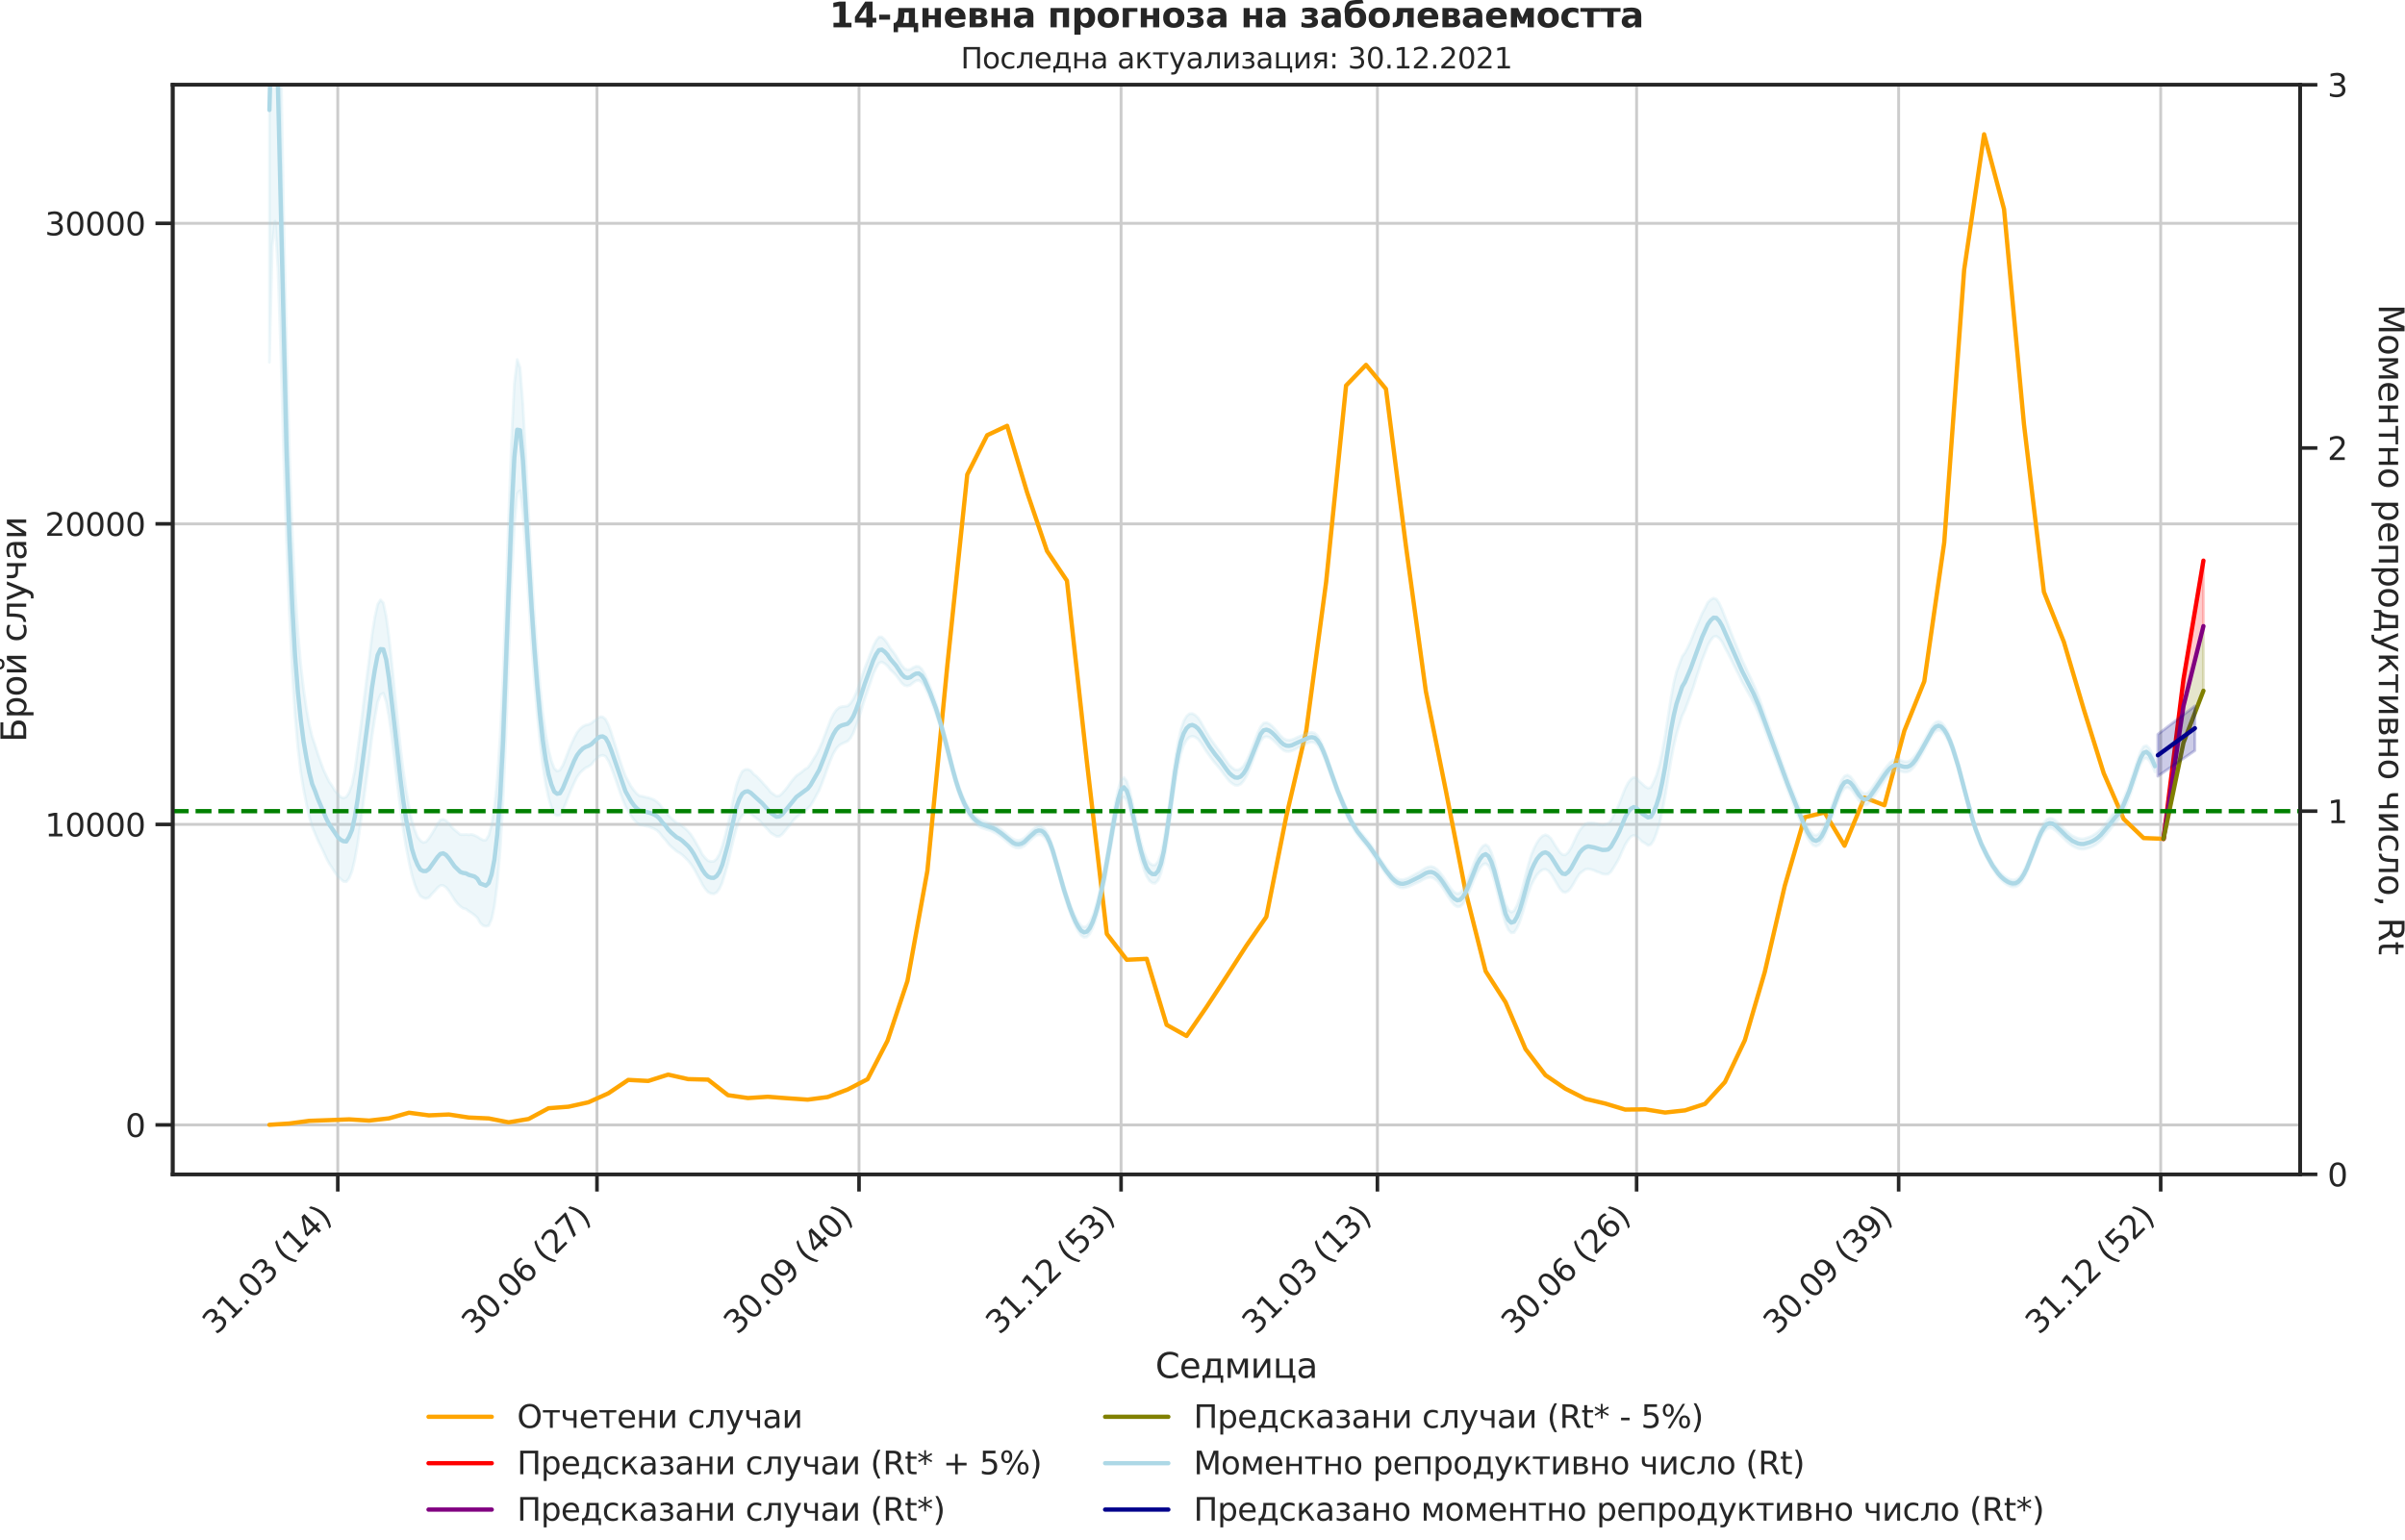 <?xml version="1.0" encoding="utf-8" standalone="no"?>
<!DOCTYPE svg PUBLIC "-//W3C//DTD SVG 1.1//EN"
  "http://www.w3.org/Graphics/SVG/1.1/DTD/svg11.dtd">
<svg xmlns:xlink="http://www.w3.org/1999/xlink" width="836.966pt" height="535.945pt" viewBox="0 0 836.966 535.945" xmlns="http://www.w3.org/2000/svg" version="1.1">
 <defs>
  <style type="text/css">*{stroke-linejoin: round; stroke-linecap: butt}</style>
 </defs>
 <g id="figure_1">
  <g id="patch_1">
   <path d="M 0 535.945 
L 836.966 535.945 
L 836.966 0 
L 0 0 
L 0 535.945 
z
" style="fill: none"/>
  </g>
  <g id="axes_1">
   <g id="patch_2">
    <path d="M 60.108 408.721 
L 800.467 408.721 
L 800.467 29.51 
L 60.108 29.51 
L 60.108 408.721 
z
" style="fill: none"/>
   </g>
   <g id="matplotlib.axis_1">
    <g id="xtick_1">
     <g id="line2d_1">
      <path d="M 117.55 408.721 
L 117.55 29.51 
" clip-path="url(#pe8b73fcb8b)" style="fill: none; stroke: #cccccc; stroke-linecap: round"/>
     </g>
     <g id="line2d_2">
      <defs>
       <path id="m4971af5cba" d="M 0 0 
L 0 6 
" style="stroke: #262626; stroke-width: 1.25"/>
      </defs>
      <g>
       <use xlink:href="#m4971af5cba" x="117.55" y="408.721" style="fill: #262626; stroke: #262626; stroke-width: 1.25"/>
      </g>
     </g>
     <g id="text_1">
      <!-- 31.03 (14) -->
      <g style="fill: #262626" transform="translate(75.226 464.838)rotate(-45)scale(0.11 -0.11)">
       <defs>
        <path id="DejaVuSans-33" d="M 2597 2516 
Q 3050 2419 3304 2112 
Q 3559 1806 3559 1356 
Q 3559 666 3084 287 
Q 2609 -91 1734 -91 
Q 1441 -91 1130 -33 
Q 819 25 488 141 
L 488 750 
Q 750 597 1062 519 
Q 1375 441 1716 441 
Q 2309 441 2620 675 
Q 2931 909 2931 1356 
Q 2931 1769 2642 2001 
Q 2353 2234 1838 2234 
L 1294 2234 
L 1294 2753 
L 1863 2753 
Q 2328 2753 2575 2939 
Q 2822 3125 2822 3475 
Q 2822 3834 2567 4026 
Q 2313 4219 1838 4219 
Q 1578 4219 1281 4162 
Q 984 4106 628 3988 
L 628 4550 
Q 988 4650 1302 4700 
Q 1616 4750 1894 4750 
Q 2613 4750 3031 4423 
Q 3450 4097 3450 3541 
Q 3450 3153 3228 2886 
Q 3006 2619 2597 2516 
z
" transform="scale(0.016)"/>
        <path id="DejaVuSans-31" d="M 794 531 
L 1825 531 
L 1825 4091 
L 703 3866 
L 703 4441 
L 1819 4666 
L 2450 4666 
L 2450 531 
L 3481 531 
L 3481 0 
L 794 0 
L 794 531 
z
" transform="scale(0.016)"/>
        <path id="DejaVuSans-2e" d="M 684 794 
L 1344 794 
L 1344 0 
L 684 0 
L 684 794 
z
" transform="scale(0.016)"/>
        <path id="DejaVuSans-30" d="M 2034 4250 
Q 1547 4250 1301 3770 
Q 1056 3291 1056 2328 
Q 1056 1369 1301 889 
Q 1547 409 2034 409 
Q 2525 409 2770 889 
Q 3016 1369 3016 2328 
Q 3016 3291 2770 3770 
Q 2525 4250 2034 4250 
z
M 2034 4750 
Q 2819 4750 3233 4129 
Q 3647 3509 3647 2328 
Q 3647 1150 3233 529 
Q 2819 -91 2034 -91 
Q 1250 -91 836 529 
Q 422 1150 422 2328 
Q 422 3509 836 4129 
Q 1250 4750 2034 4750 
z
" transform="scale(0.016)"/>
        <path id="DejaVuSans-20" transform="scale(0.016)"/>
        <path id="DejaVuSans-28" d="M 1984 4856 
Q 1566 4138 1362 3434 
Q 1159 2731 1159 2009 
Q 1159 1288 1364 580 
Q 1569 -128 1984 -844 
L 1484 -844 
Q 1016 -109 783 600 
Q 550 1309 550 2009 
Q 550 2706 781 3412 
Q 1013 4119 1484 4856 
L 1984 4856 
z
" transform="scale(0.016)"/>
        <path id="DejaVuSans-34" d="M 2419 4116 
L 825 1625 
L 2419 1625 
L 2419 4116 
z
M 2253 4666 
L 3047 4666 
L 3047 1625 
L 3713 1625 
L 3713 1100 
L 3047 1100 
L 3047 0 
L 2419 0 
L 2419 1100 
L 313 1100 
L 313 1709 
L 2253 4666 
z
" transform="scale(0.016)"/>
        <path id="DejaVuSans-29" d="M 513 4856 
L 1013 4856 
Q 1481 4119 1714 3412 
Q 1947 2706 1947 2009 
Q 1947 1309 1714 600 
Q 1481 -109 1013 -844 
L 513 -844 
Q 928 -128 1133 580 
Q 1338 1288 1338 2009 
Q 1338 2731 1133 3434 
Q 928 4138 513 4856 
z
" transform="scale(0.016)"/>
       </defs>
       <use xlink:href="#DejaVuSans-33"/>
       <use xlink:href="#DejaVuSans-31" x="63.623"/>
       <use xlink:href="#DejaVuSans-2e" x="127.246"/>
       <use xlink:href="#DejaVuSans-30" x="159.033"/>
       <use xlink:href="#DejaVuSans-33" x="222.656"/>
       <use xlink:href="#DejaVuSans-20" x="286.279"/>
       <use xlink:href="#DejaVuSans-28" x="318.066"/>
       <use xlink:href="#DejaVuSans-31" x="357.08"/>
       <use xlink:href="#DejaVuSans-34" x="420.703"/>
       <use xlink:href="#DejaVuSans-29" x="484.326"/>
      </g>
     </g>
    </g>
    <g id="xtick_2">
     <g id="line2d_3">
      <path d="M 207.753 408.721 
L 207.753 29.51 
" clip-path="url(#pe8b73fcb8b)" style="fill: none; stroke: #cccccc; stroke-linecap: round"/>
     </g>
     <g id="line2d_4">
      <g>
       <use xlink:href="#m4971af5cba" x="207.753" y="408.721" style="fill: #262626; stroke: #262626; stroke-width: 1.25"/>
      </g>
     </g>
     <g id="text_2">
      <!-- 30.06 (27) -->
      <g style="fill: #262626" transform="translate(165.429 464.838)rotate(-45)scale(0.11 -0.11)">
       <defs>
        <path id="DejaVuSans-36" d="M 2113 2584 
Q 1688 2584 1439 2293 
Q 1191 2003 1191 1497 
Q 1191 994 1439 701 
Q 1688 409 2113 409 
Q 2538 409 2786 701 
Q 3034 994 3034 1497 
Q 3034 2003 2786 2293 
Q 2538 2584 2113 2584 
z
M 3366 4563 
L 3366 3988 
Q 3128 4100 2886 4159 
Q 2644 4219 2406 4219 
Q 1781 4219 1451 3797 
Q 1122 3375 1075 2522 
Q 1259 2794 1537 2939 
Q 1816 3084 2150 3084 
Q 2853 3084 3261 2657 
Q 3669 2231 3669 1497 
Q 3669 778 3244 343 
Q 2819 -91 2113 -91 
Q 1303 -91 875 529 
Q 447 1150 447 2328 
Q 447 3434 972 4092 
Q 1497 4750 2381 4750 
Q 2619 4750 2861 4703 
Q 3103 4656 3366 4563 
z
" transform="scale(0.016)"/>
        <path id="DejaVuSans-32" d="M 1228 531 
L 3431 531 
L 3431 0 
L 469 0 
L 469 531 
Q 828 903 1448 1529 
Q 2069 2156 2228 2338 
Q 2531 2678 2651 2914 
Q 2772 3150 2772 3378 
Q 2772 3750 2511 3984 
Q 2250 4219 1831 4219 
Q 1534 4219 1204 4116 
Q 875 4013 500 3803 
L 500 4441 
Q 881 4594 1212 4672 
Q 1544 4750 1819 4750 
Q 2544 4750 2975 4387 
Q 3406 4025 3406 3419 
Q 3406 3131 3298 2873 
Q 3191 2616 2906 2266 
Q 2828 2175 2409 1742 
Q 1991 1309 1228 531 
z
" transform="scale(0.016)"/>
        <path id="DejaVuSans-37" d="M 525 4666 
L 3525 4666 
L 3525 4397 
L 1831 0 
L 1172 0 
L 2766 4134 
L 525 4134 
L 525 4666 
z
" transform="scale(0.016)"/>
       </defs>
       <use xlink:href="#DejaVuSans-33"/>
       <use xlink:href="#DejaVuSans-30" x="63.623"/>
       <use xlink:href="#DejaVuSans-2e" x="127.246"/>
       <use xlink:href="#DejaVuSans-30" x="159.033"/>
       <use xlink:href="#DejaVuSans-36" x="222.656"/>
       <use xlink:href="#DejaVuSans-20" x="286.279"/>
       <use xlink:href="#DejaVuSans-28" x="318.066"/>
       <use xlink:href="#DejaVuSans-32" x="357.08"/>
       <use xlink:href="#DejaVuSans-37" x="420.703"/>
       <use xlink:href="#DejaVuSans-29" x="484.326"/>
      </g>
     </g>
    </g>
    <g id="xtick_3">
     <g id="line2d_5">
      <path d="M 298.948 408.721 
L 298.948 29.51 
" clip-path="url(#pe8b73fcb8b)" style="fill: none; stroke: #cccccc; stroke-linecap: round"/>
     </g>
     <g id="line2d_6">
      <g>
       <use xlink:href="#m4971af5cba" x="298.948" y="408.721" style="fill: #262626; stroke: #262626; stroke-width: 1.25"/>
      </g>
     </g>
     <g id="text_3">
      <!-- 30.09 (40) -->
      <g style="fill: #262626" transform="translate(256.623 464.838)rotate(-45)scale(0.11 -0.11)">
       <defs>
        <path id="DejaVuSans-39" d="M 703 97 
L 703 672 
Q 941 559 1184 500 
Q 1428 441 1663 441 
Q 2288 441 2617 861 
Q 2947 1281 2994 2138 
Q 2813 1869 2534 1725 
Q 2256 1581 1919 1581 
Q 1219 1581 811 2004 
Q 403 2428 403 3163 
Q 403 3881 828 4315 
Q 1253 4750 1959 4750 
Q 2769 4750 3195 4129 
Q 3622 3509 3622 2328 
Q 3622 1225 3098 567 
Q 2575 -91 1691 -91 
Q 1453 -91 1209 -44 
Q 966 3 703 97 
z
M 1959 2075 
Q 2384 2075 2632 2365 
Q 2881 2656 2881 3163 
Q 2881 3666 2632 3958 
Q 2384 4250 1959 4250 
Q 1534 4250 1286 3958 
Q 1038 3666 1038 3163 
Q 1038 2656 1286 2365 
Q 1534 2075 1959 2075 
z
" transform="scale(0.016)"/>
       </defs>
       <use xlink:href="#DejaVuSans-33"/>
       <use xlink:href="#DejaVuSans-30" x="63.623"/>
       <use xlink:href="#DejaVuSans-2e" x="127.246"/>
       <use xlink:href="#DejaVuSans-30" x="159.033"/>
       <use xlink:href="#DejaVuSans-39" x="222.656"/>
       <use xlink:href="#DejaVuSans-20" x="286.279"/>
       <use xlink:href="#DejaVuSans-28" x="318.066"/>
       <use xlink:href="#DejaVuSans-34" x="357.08"/>
       <use xlink:href="#DejaVuSans-30" x="420.703"/>
       <use xlink:href="#DejaVuSans-29" x="484.326"/>
      </g>
     </g>
    </g>
    <g id="xtick_4">
     <g id="line2d_7">
      <path d="M 390.142 408.721 
L 390.142 29.51 
" clip-path="url(#pe8b73fcb8b)" style="fill: none; stroke: #cccccc; stroke-linecap: round"/>
     </g>
     <g id="line2d_8">
      <g>
       <use xlink:href="#m4971af5cba" x="390.142" y="408.721" style="fill: #262626; stroke: #262626; stroke-width: 1.25"/>
      </g>
     </g>
     <g id="text_4">
      <!-- 31.12 (53) -->
      <g style="fill: #262626" transform="translate(347.818 464.838)rotate(-45)scale(0.11 -0.11)">
       <defs>
        <path id="DejaVuSans-35" d="M 691 4666 
L 3169 4666 
L 3169 4134 
L 1269 4134 
L 1269 2991 
Q 1406 3038 1543 3061 
Q 1681 3084 1819 3084 
Q 2600 3084 3056 2656 
Q 3513 2228 3513 1497 
Q 3513 744 3044 326 
Q 2575 -91 1722 -91 
Q 1428 -91 1123 -41 
Q 819 9 494 109 
L 494 744 
Q 775 591 1075 516 
Q 1375 441 1709 441 
Q 2250 441 2565 725 
Q 2881 1009 2881 1497 
Q 2881 1984 2565 2268 
Q 2250 2553 1709 2553 
Q 1456 2553 1204 2497 
Q 953 2441 691 2322 
L 691 4666 
z
" transform="scale(0.016)"/>
       </defs>
       <use xlink:href="#DejaVuSans-33"/>
       <use xlink:href="#DejaVuSans-31" x="63.623"/>
       <use xlink:href="#DejaVuSans-2e" x="127.246"/>
       <use xlink:href="#DejaVuSans-31" x="159.033"/>
       <use xlink:href="#DejaVuSans-32" x="222.656"/>
       <use xlink:href="#DejaVuSans-20" x="286.279"/>
       <use xlink:href="#DejaVuSans-28" x="318.066"/>
       <use xlink:href="#DejaVuSans-35" x="357.08"/>
       <use xlink:href="#DejaVuSans-33" x="420.703"/>
       <use xlink:href="#DejaVuSans-29" x="484.326"/>
      </g>
     </g>
    </g>
    <g id="xtick_5">
     <g id="line2d_9">
      <path d="M 479.354 408.721 
L 479.354 29.51 
" clip-path="url(#pe8b73fcb8b)" style="fill: none; stroke: #cccccc; stroke-linecap: round"/>
     </g>
     <g id="line2d_10">
      <g>
       <use xlink:href="#m4971af5cba" x="479.354" y="408.721" style="fill: #262626; stroke: #262626; stroke-width: 1.25"/>
      </g>
     </g>
     <g id="text_5">
      <!-- 31.03 (13) -->
      <g style="fill: #262626" transform="translate(437.03 464.838)rotate(-45)scale(0.11 -0.11)">
       <use xlink:href="#DejaVuSans-33"/>
       <use xlink:href="#DejaVuSans-31" x="63.623"/>
       <use xlink:href="#DejaVuSans-2e" x="127.246"/>
       <use xlink:href="#DejaVuSans-30" x="159.033"/>
       <use xlink:href="#DejaVuSans-33" x="222.656"/>
       <use xlink:href="#DejaVuSans-20" x="286.279"/>
       <use xlink:href="#DejaVuSans-28" x="318.066"/>
       <use xlink:href="#DejaVuSans-31" x="357.08"/>
       <use xlink:href="#DejaVuSans-33" x="420.703"/>
       <use xlink:href="#DejaVuSans-29" x="484.326"/>
      </g>
     </g>
    </g>
    <g id="xtick_6">
     <g id="line2d_11">
      <path d="M 569.557 408.721 
L 569.557 29.51 
" clip-path="url(#pe8b73fcb8b)" style="fill: none; stroke: #cccccc; stroke-linecap: round"/>
     </g>
     <g id="line2d_12">
      <g>
       <use xlink:href="#m4971af5cba" x="569.557" y="408.721" style="fill: #262626; stroke: #262626; stroke-width: 1.25"/>
      </g>
     </g>
     <g id="text_6">
      <!-- 30.06 (26) -->
      <g style="fill: #262626" transform="translate(527.233 464.838)rotate(-45)scale(0.11 -0.11)">
       <use xlink:href="#DejaVuSans-33"/>
       <use xlink:href="#DejaVuSans-30" x="63.623"/>
       <use xlink:href="#DejaVuSans-2e" x="127.246"/>
       <use xlink:href="#DejaVuSans-30" x="159.033"/>
       <use xlink:href="#DejaVuSans-36" x="222.656"/>
       <use xlink:href="#DejaVuSans-20" x="286.279"/>
       <use xlink:href="#DejaVuSans-28" x="318.066"/>
       <use xlink:href="#DejaVuSans-32" x="357.08"/>
       <use xlink:href="#DejaVuSans-36" x="420.703"/>
       <use xlink:href="#DejaVuSans-29" x="484.326"/>
      </g>
     </g>
    </g>
    <g id="xtick_7">
     <g id="line2d_13">
      <path d="M 660.752 408.721 
L 660.752 29.51 
" clip-path="url(#pe8b73fcb8b)" style="fill: none; stroke: #cccccc; stroke-linecap: round"/>
     </g>
     <g id="line2d_14">
      <g>
       <use xlink:href="#m4971af5cba" x="660.752" y="408.721" style="fill: #262626; stroke: #262626; stroke-width: 1.25"/>
      </g>
     </g>
     <g id="text_7">
      <!-- 30.09 (39) -->
      <g style="fill: #262626" transform="translate(618.427 464.838)rotate(-45)scale(0.11 -0.11)">
       <use xlink:href="#DejaVuSans-33"/>
       <use xlink:href="#DejaVuSans-30" x="63.623"/>
       <use xlink:href="#DejaVuSans-2e" x="127.246"/>
       <use xlink:href="#DejaVuSans-30" x="159.033"/>
       <use xlink:href="#DejaVuSans-39" x="222.656"/>
       <use xlink:href="#DejaVuSans-20" x="286.279"/>
       <use xlink:href="#DejaVuSans-28" x="318.066"/>
       <use xlink:href="#DejaVuSans-33" x="357.08"/>
       <use xlink:href="#DejaVuSans-39" x="420.703"/>
       <use xlink:href="#DejaVuSans-29" x="484.326"/>
      </g>
     </g>
    </g>
    <g id="xtick_8">
     <g id="line2d_15">
      <path d="M 751.946 408.721 
L 751.946 29.51 
" clip-path="url(#pe8b73fcb8b)" style="fill: none; stroke: #cccccc; stroke-linecap: round"/>
     </g>
     <g id="line2d_16">
      <g>
       <use xlink:href="#m4971af5cba" x="751.946" y="408.721" style="fill: #262626; stroke: #262626; stroke-width: 1.25"/>
      </g>
     </g>
     <g id="text_8">
      <!-- 31.12 (52) -->
      <g style="fill: #262626" transform="translate(709.622 464.838)rotate(-45)scale(0.11 -0.11)">
       <use xlink:href="#DejaVuSans-33"/>
       <use xlink:href="#DejaVuSans-31" x="63.623"/>
       <use xlink:href="#DejaVuSans-2e" x="127.246"/>
       <use xlink:href="#DejaVuSans-31" x="159.033"/>
       <use xlink:href="#DejaVuSans-32" x="222.656"/>
       <use xlink:href="#DejaVuSans-20" x="286.279"/>
       <use xlink:href="#DejaVuSans-28" x="318.066"/>
       <use xlink:href="#DejaVuSans-35" x="357.08"/>
       <use xlink:href="#DejaVuSans-32" x="420.703"/>
       <use xlink:href="#DejaVuSans-29" x="484.326"/>
      </g>
     </g>
    </g>
    <g id="text_9">
     <!-- Седмица -->
     <g style="fill: #262626" transform="translate(402.072 479.573)scale(0.12 -0.12)">
      <defs>
       <path id="DejaVuSans-421" d="M 4122 4306 
L 4122 3641 
Q 3803 3938 3442 4084 
Q 3081 4231 2675 4231 
Q 1875 4231 1450 3742 
Q 1025 3253 1025 2328 
Q 1025 1406 1450 917 
Q 1875 428 2675 428 
Q 3081 428 3442 575 
Q 3803 722 4122 1019 
L 4122 359 
Q 3791 134 3420 21 
Q 3050 -91 2638 -91 
Q 1578 -91 968 557 
Q 359 1206 359 2328 
Q 359 3453 968 4101 
Q 1578 4750 2638 4750 
Q 3056 4750 3426 4639 
Q 3797 4528 4122 4306 
z
" transform="scale(0.016)"/>
       <path id="DejaVuSans-435" d="M 3597 1894 
L 3597 1613 
L 953 1613 
Q 991 1019 1311 708 
Q 1631 397 2203 397 
Q 2534 397 2845 478 
Q 3156 559 3463 722 
L 3463 178 
Q 3153 47 2828 -22 
Q 2503 -91 2169 -91 
Q 1331 -91 842 396 
Q 353 884 353 1716 
Q 353 2575 817 3079 
Q 1281 3584 2069 3584 
Q 2775 3584 3186 3129 
Q 3597 2675 3597 1894 
z
M 3022 2063 
Q 3016 2534 2758 2815 
Q 2500 3097 2075 3097 
Q 1594 3097 1305 2825 
Q 1016 2553 972 2059 
L 3022 2063 
z
" transform="scale(0.016)"/>
       <path id="DejaVuSans-434" d="M 1384 459 
L 3053 459 
L 3053 3041 
L 1844 3041 
L 1844 2603 
Q 1844 1316 1475 628 
L 1384 459 
z
M 550 459 
Q 834 584 959 850 
Q 1266 1509 1266 2838 
L 1266 3500 
L 3631 3500 
L 3631 459 
L 4091 459 
L 4091 -884 
L 3631 -884 
L 3631 0 
L 794 0 
L 794 -884 
L 334 -884 
L 334 459 
L 550 459 
z
" transform="scale(0.016)"/>
       <path id="DejaVuSans-43c" d="M 581 3500 
L 1422 3500 
L 2416 1156 
L 3413 3500 
L 4247 3500 
L 4247 0 
L 3669 0 
L 3669 2950 
L 2703 672 
L 2128 672 
L 1159 2950 
L 1159 0 
L 581 0 
L 581 3500 
z
" transform="scale(0.016)"/>
       <path id="DejaVuSans-438" d="M 3578 3500 
L 3578 0 
L 3006 0 
L 3006 2809 
L 1319 0 
L 581 0 
L 581 3500 
L 1153 3500 
L 1153 697 
L 2838 3500 
L 3578 3500 
z
" transform="scale(0.016)"/>
       <path id="DejaVuSans-446" d="M 3603 0 
L 581 0 
L 581 3500 
L 1159 3500 
L 1159 459 
L 3025 459 
L 3025 3500 
L 3603 3500 
L 3603 459 
L 4063 459 
L 4063 -884 
L 3603 -884 
L 3603 0 
z
" transform="scale(0.016)"/>
       <path id="DejaVuSans-430" d="M 2194 1759 
Q 1497 1759 1228 1600 
Q 959 1441 959 1056 
Q 959 750 1161 570 
Q 1363 391 1709 391 
Q 2188 391 2477 730 
Q 2766 1069 2766 1631 
L 2766 1759 
L 2194 1759 
z
M 3341 1997 
L 3341 0 
L 2766 0 
L 2766 531 
Q 2569 213 2275 61 
Q 1981 -91 1556 -91 
Q 1019 -91 701 211 
Q 384 513 384 1019 
Q 384 1609 779 1909 
Q 1175 2209 1959 2209 
L 2766 2209 
L 2766 2266 
Q 2766 2663 2505 2880 
Q 2244 3097 1772 3097 
Q 1472 3097 1187 3025 
Q 903 2953 641 2809 
L 641 3341 
Q 956 3463 1253 3523 
Q 1550 3584 1831 3584 
Q 2591 3584 2966 3190 
Q 3341 2797 3341 1997 
z
" transform="scale(0.016)"/>
      </defs>
      <use xlink:href="#DejaVuSans-421"/>
      <use xlink:href="#DejaVuSans-435" x="69.824"/>
      <use xlink:href="#DejaVuSans-434" x="131.348"/>
      <use xlink:href="#DejaVuSans-43c" x="200.488"/>
      <use xlink:href="#DejaVuSans-438" x="275.928"/>
      <use xlink:href="#DejaVuSans-446" x="340.918"/>
      <use xlink:href="#DejaVuSans-430" x="408.984"/>
     </g>
    </g>
   </g>
   <g id="matplotlib.axis_2">
    <g id="ytick_1">
     <g id="line2d_17">
      <path d="M 60.108 391.526 
L 800.467 391.526 
" clip-path="url(#pe8b73fcb8b)" style="fill: none; stroke: #cccccc; stroke-linecap: round"/>
     </g>
     <g id="line2d_18">
      <defs>
       <path id="m62fdc81bb7" d="M 0 0 
L -6 0 
" style="stroke: #262626; stroke-width: 1.25"/>
      </defs>
      <g>
       <use xlink:href="#m62fdc81bb7" x="60.108" y="391.526" style="fill: #262626; stroke: #262626; stroke-width: 1.25"/>
      </g>
     </g>
     <g id="text_10">
      <!-- 0 -->
      <g style="fill: #262626" transform="translate(43.609 395.705)scale(0.11 -0.11)">
       <use xlink:href="#DejaVuSans-30"/>
      </g>
     </g>
    </g>
    <g id="ytick_2">
     <g id="line2d_19">
      <path d="M 60.108 286.927 
L 800.467 286.927 
" clip-path="url(#pe8b73fcb8b)" style="fill: none; stroke: #cccccc; stroke-linecap: round"/>
     </g>
     <g id="line2d_20">
      <g>
       <use xlink:href="#m62fdc81bb7" x="60.108" y="286.927" style="fill: #262626; stroke: #262626; stroke-width: 1.25"/>
      </g>
     </g>
     <g id="text_11">
      <!-- 10000 -->
      <g style="fill: #262626" transform="translate(15.614 291.106)scale(0.11 -0.11)">
       <use xlink:href="#DejaVuSans-31"/>
       <use xlink:href="#DejaVuSans-30" x="63.623"/>
       <use xlink:href="#DejaVuSans-30" x="127.246"/>
       <use xlink:href="#DejaVuSans-30" x="190.869"/>
       <use xlink:href="#DejaVuSans-30" x="254.492"/>
      </g>
     </g>
    </g>
    <g id="ytick_3">
     <g id="line2d_21">
      <path d="M 60.108 182.328 
L 800.467 182.328 
" clip-path="url(#pe8b73fcb8b)" style="fill: none; stroke: #cccccc; stroke-linecap: round"/>
     </g>
     <g id="line2d_22">
      <g>
       <use xlink:href="#m62fdc81bb7" x="60.108" y="182.328" style="fill: #262626; stroke: #262626; stroke-width: 1.25"/>
      </g>
     </g>
     <g id="text_12">
      <!-- 20000 -->
      <g style="fill: #262626" transform="translate(15.614 186.507)scale(0.11 -0.11)">
       <use xlink:href="#DejaVuSans-32"/>
       <use xlink:href="#DejaVuSans-30" x="63.623"/>
       <use xlink:href="#DejaVuSans-30" x="127.246"/>
       <use xlink:href="#DejaVuSans-30" x="190.869"/>
       <use xlink:href="#DejaVuSans-30" x="254.492"/>
      </g>
     </g>
    </g>
    <g id="ytick_4">
     <g id="line2d_23">
      <path d="M 60.108 77.729 
L 800.467 77.729 
" clip-path="url(#pe8b73fcb8b)" style="fill: none; stroke: #cccccc; stroke-linecap: round"/>
     </g>
     <g id="line2d_24">
      <g>
       <use xlink:href="#m62fdc81bb7" x="60.108" y="77.729" style="fill: #262626; stroke: #262626; stroke-width: 1.25"/>
      </g>
     </g>
     <g id="text_13">
      <!-- 30000 -->
      <g style="fill: #262626" transform="translate(15.614 81.908)scale(0.11 -0.11)">
       <use xlink:href="#DejaVuSans-33"/>
       <use xlink:href="#DejaVuSans-30" x="63.623"/>
       <use xlink:href="#DejaVuSans-30" x="127.246"/>
       <use xlink:href="#DejaVuSans-30" x="190.869"/>
       <use xlink:href="#DejaVuSans-30" x="254.492"/>
      </g>
     </g>
    </g>
    <g id="text_14">
     <!-- Брой случаи -->
     <g style="fill: #262626" transform="translate(9.118 258.325)rotate(-90)scale(0.12 -0.12)">
      <defs>
       <path id="DejaVuSans-411" d="M 3272 1372 
Q 3272 1806 3026 2017 
Q 2781 2228 2272 2228 
L 1259 2228 
L 1259 519 
L 2272 519 
Q 2781 519 3026 730 
Q 3272 941 3272 1372 
z
M 3609 4666 
L 3609 4147 
L 1259 4147 
L 1259 2747 
L 2303 2747 
Q 3088 2747 3513 2406 
Q 3938 2066 3938 1372 
Q 3938 681 3527 340 
Q 3116 0 2303 0 
L 628 0 
L 628 4666 
L 3609 4666 
z
" transform="scale(0.016)"/>
       <path id="DejaVuSans-440" d="M 1159 525 
L 1159 -1331 
L 581 -1331 
L 581 3500 
L 1159 3500 
L 1159 2969 
Q 1341 3281 1617 3432 
Q 1894 3584 2278 3584 
Q 2916 3584 3314 3078 
Q 3713 2572 3713 1747 
Q 3713 922 3314 415 
Q 2916 -91 2278 -91 
Q 1894 -91 1617 61 
Q 1341 213 1159 525 
z
M 3116 1747 
Q 3116 2381 2855 2742 
Q 2594 3103 2138 3103 
Q 1681 3103 1420 2742 
Q 1159 2381 1159 1747 
Q 1159 1113 1420 752 
Q 1681 391 2138 391 
Q 2594 391 2855 752 
Q 3116 1113 3116 1747 
z
" transform="scale(0.016)"/>
       <path id="DejaVuSans-43e" d="M 1959 3097 
Q 1497 3097 1228 2736 
Q 959 2375 959 1747 
Q 959 1119 1226 758 
Q 1494 397 1959 397 
Q 2419 397 2687 759 
Q 2956 1122 2956 1747 
Q 2956 2369 2687 2733 
Q 2419 3097 1959 3097 
z
M 1959 3584 
Q 2709 3584 3137 3096 
Q 3566 2609 3566 1747 
Q 3566 888 3137 398 
Q 2709 -91 1959 -91 
Q 1206 -91 779 398 
Q 353 888 353 1747 
Q 353 2609 779 3096 
Q 1206 3584 1959 3584 
z
" transform="scale(0.016)"/>
       <path id="DejaVuSans-439" d="M 3578 3500 
L 3578 0 
L 3006 0 
L 3006 2809 
L 1319 0 
L 581 0 
L 581 3500 
L 1153 3500 
L 1153 697 
L 2838 3500 
L 3578 3500 
z
M 1102 4833 
L 1471 4833 
Q 1505 4599 1656 4481 
Q 1808 4364 2080 4364 
Q 2349 4364 2499 4480 
Q 2649 4596 2689 4833 
L 3058 4833 
Q 3027 4386 2780 4161 
Q 2533 3936 2080 3936 
Q 1627 3936 1380 4161 
Q 1133 4386 1102 4833 
z
" transform="scale(0.016)"/>
       <path id="DejaVuSans-441" d="M 3122 3366 
L 3122 2828 
Q 2878 2963 2633 3030 
Q 2388 3097 2138 3097 
Q 1578 3097 1268 2742 
Q 959 2388 959 1747 
Q 959 1106 1268 751 
Q 1578 397 2138 397 
Q 2388 397 2633 464 
Q 2878 531 3122 666 
L 3122 134 
Q 2881 22 2623 -34 
Q 2366 -91 2075 -91 
Q 1284 -91 818 406 
Q 353 903 353 1747 
Q 353 2603 823 3093 
Q 1294 3584 2113 3584 
Q 2378 3584 2631 3529 
Q 2884 3475 3122 3366 
z
" transform="scale(0.016)"/>
       <path id="DejaVuSans-43b" d="M 238 0 
L 238 478 
Q 806 566 981 959 
Q 1194 1513 1194 2928 
L 1194 3500 
L 3559 3500 
L 3559 0 
L 2984 0 
L 2984 3041 
L 1769 3041 
L 1769 2694 
Q 1769 1344 1494 738 
Q 1200 91 238 0 
z
" transform="scale(0.016)"/>
       <path id="DejaVuSans-443" d="M 2059 -325 
Q 1816 -950 1584 -1140 
Q 1353 -1331 966 -1331 
L 506 -1331 
L 506 -850 
L 844 -850 
Q 1081 -850 1212 -737 
Q 1344 -625 1503 -206 
L 1606 56 
L 191 3500 
L 800 3500 
L 1894 763 
L 2988 3500 
L 3597 3500 
L 2059 -325 
z
" transform="scale(0.016)"/>
       <path id="DejaVuSans-447" d="M 2625 0 
L 2625 1472 
L 1553 1472 
Q 1075 1472 756 1769 
Q 469 2038 469 2613 
L 469 3500 
L 1044 3500 
L 1044 2666 
Q 1044 2300 1206 2116 
Q 1372 1931 1697 1931 
L 2625 1931 
L 2625 3500 
L 3200 3500 
L 3200 0 
L 2625 0 
z
" transform="scale(0.016)"/>
      </defs>
      <use xlink:href="#DejaVuSans-411"/>
      <use xlink:href="#DejaVuSans-440" x="68.604"/>
      <use xlink:href="#DejaVuSans-43e" x="132.08"/>
      <use xlink:href="#DejaVuSans-439" x="193.262"/>
      <use xlink:href="#DejaVuSans-20" x="258.252"/>
      <use xlink:href="#DejaVuSans-441" x="290.039"/>
      <use xlink:href="#DejaVuSans-43b" x="345.02"/>
      <use xlink:href="#DejaVuSans-443" x="408.936"/>
      <use xlink:href="#DejaVuSans-447" x="468.115"/>
      <use xlink:href="#DejaVuSans-430" x="527.197"/>
      <use xlink:href="#DejaVuSans-438" x="588.477"/>
     </g>
    </g>
   </g>
   <g id="PolyCollection_1">
    <defs>
     <path id="m4843e106fe" d="M 752.937 -243.997 
L 752.937 -243.997 
L 759.876 -299.518 
L 766.815 -340.811 
L 766.815 -318.022 
L 766.815 -318.022 
L 759.876 -290.23 
L 752.937 -243.997 
z
" style="stroke: #ff0000; stroke-opacity: 0.2"/>
    </defs>
    <g clip-path="url(#pe8b73fcb8b)">
     <use xlink:href="#m4843e106fe" x="0" y="535.945" style="fill: #ff0000; fill-opacity: 0.2; stroke: #ff0000; stroke-opacity: 0.2"/>
    </g>
   </g>
   <g id="PolyCollection_2">
    <defs>
     <path id="maf665d40ba" d="M 752.937 -243.997 
L 752.937 -243.997 
L 759.876 -290.23 
L 766.815 -318.022 
L 766.815 -295.525 
L 766.815 -295.525 
L 759.876 -277.458 
L 752.937 -243.997 
z
" style="stroke: #808000; stroke-opacity: 0.2"/>
    </defs>
    <g clip-path="url(#pe8b73fcb8b)">
     <use xlink:href="#maf665d40ba" x="0" y="535.945" style="fill: #808000; fill-opacity: 0.2; stroke: #808000; stroke-opacity: 0.2"/>
    </g>
   </g>
   <g id="line2d_25">
    <path d="M 93.76 391.484 
L 100.699 391.034 
L 107.638 390.103 
L 114.576 389.863 
L 121.515 389.591 
L 128.454 390.02 
L 135.392 389.235 
L 142.331 387.279 
L 149.27 388.2 
L 156.209 387.896 
L 163.147 388.953 
L 170.086 389.267 
L 177.025 390.626 
L 183.963 389.455 
L 190.902 385.721 
L 197.841 385.187 
L 204.78 383.65 
L 211.718 380.522 
L 218.657 375.857 
L 225.596 376.223 
L 232.534 374.016 
L 239.473 375.585 
L 246.412 375.763 
L 253.35 381.171 
L 260.289 382.175 
L 267.228 381.725 
L 274.167 382.258 
L 281.105 382.729 
L 288.044 381.819 
L 294.983 379.204 
L 301.921 375.616 
L 308.86 362.228 
L 315.799 341.433 
L 322.738 303.098 
L 329.676 231.678 
L 336.615 165.163 
L 343.554 151.471 
L 350.492 148.208 
L 357.431 171.345 
L 364.37 191.773 
L 371.308 202.118 
L 378.247 265.202 
L 385.186 325.053 
L 392.125 334.038 
L 399.063 333.724 
L 406.002 356.694 
L 412.941 360.565 
L 419.879 350.502 
L 426.818 339.917 
L 433.757 329.143 
L 440.696 319.112 
L 447.634 284.134 
L 454.573 254.449 
L 461.512 202.547 
L 468.45 134.192 
L 475.389 126.995 
L 482.328 135.374 
L 489.267 189.943 
L 496.205 240.569 
L 503.144 275.034 
L 510.083 310.504 
L 517.021 338.024 
L 523.96 348.849 
L 530.899 365.125 
L 537.837 374.204 
L 544.776 378.922 
L 551.715 382.447 
L 558.654 384.089 
L 565.592 386.191 
L 572.531 386.097 
L 579.47 387.216 
L 586.408 386.463 
L 593.347 384.214 
L 600.286 376.621 
L 607.225 362.039 
L 614.163 338.295 
L 621.102 308.38 
L 628.041 284.448 
L 634.979 282.774 
L 641.918 294.353 
L 648.857 277.586 
L 655.795 280.264 
L 662.734 254.334 
L 669.673 237.138 
L 676.612 188.834 
L 683.55 93.9 
L 690.489 46.747 
L 697.428 72.802 
L 704.366 147.674 
L 711.305 206.009 
L 718.244 223.404 
L 725.183 246.907 
L 732.121 269.124 
L 739.06 285.034 
L 745.999 291.686 
L 752.937 291.948 
" clip-path="url(#pe8b73fcb8b)" style="fill: none; stroke: #ffa500; stroke-width: 1.5; stroke-linecap: round"/>
   </g>
   <g id="line2d_26">
    <path d="M 752.937 291.948 
L 759.876 236.427 
L 766.815 195.134 
" clip-path="url(#pe8b73fcb8b)" style="fill: none; stroke: #ff0000; stroke-width: 1.5; stroke-linecap: round"/>
   </g>
   <g id="line2d_27">
    <path d="M 752.937 291.948 
L 759.876 245.715 
L 766.815 217.923 
" clip-path="url(#pe8b73fcb8b)" style="fill: none; stroke: #800080; stroke-width: 1.5; stroke-linecap: round"/>
   </g>
   <g id="line2d_28">
    <path d="M 752.937 291.948 
L 759.876 258.486 
L 766.815 240.42 
" clip-path="url(#pe8b73fcb8b)" style="fill: none; stroke: #808000; stroke-width: 1.5; stroke-linecap: round"/>
   </g>
   <g id="patch_3">
    <path d="M 60.108 408.721 
L 60.108 29.51 
" style="fill: none; stroke: #262626; stroke-width: 1.25; stroke-linejoin: miter; stroke-linecap: square"/>
   </g>
   <g id="patch_4">
    <path d="M 800.467 408.721 
L 800.467 29.51 
" style="fill: none; stroke: #262626; stroke-width: 1.25; stroke-linejoin: miter; stroke-linecap: square"/>
   </g>
   <g id="patch_5">
    <path d="M 60.108 408.721 
L 800.467 408.721 
" style="fill: none; stroke: #262626; stroke-width: 1.25; stroke-linejoin: miter; stroke-linecap: square"/>
   </g>
   <g id="patch_6">
    <path d="M 60.108 29.51 
L 800.467 29.51 
" style="fill: none; stroke: #262626; stroke-width: 1.25; stroke-linejoin: miter; stroke-linecap: square"/>
   </g>
   <g id="text_15">
    <!-- Последна актуализация: 30.12.2021 -->
    <g style="fill: #262626" transform="translate(334.356 23.822)scale(0.1 -0.1)">
     <defs>
      <path id="DejaVuSans-41f" d="M 4184 4666 
L 4184 0 
L 3553 0 
L 3553 4134 
L 1259 4134 
L 1259 0 
L 628 0 
L 628 4666 
L 4184 4666 
z
" transform="scale(0.016)"/>
      <path id="DejaVuSans-43d" d="M 581 3500 
L 1159 3500 
L 1159 2072 
L 3025 2072 
L 3025 3500 
L 3603 3500 
L 3603 0 
L 3025 0 
L 3025 1613 
L 1159 1613 
L 1159 0 
L 581 0 
L 581 3500 
z
" transform="scale(0.016)"/>
      <path id="DejaVuSans-43a" d="M 581 3500 
L 1153 3500 
L 1153 1856 
L 2775 3500 
L 3481 3500 
L 2144 2147 
L 3653 0 
L 3009 0 
L 1769 1766 
L 1153 1141 
L 1153 0 
L 581 0 
L 581 3500 
z
" transform="scale(0.016)"/>
      <path id="DejaVuSans-442" d="M 188 3500 
L 3541 3500 
L 3541 3041 
L 2147 3041 
L 2147 0 
L 1581 0 
L 1581 3041 
L 188 3041 
L 188 3500 
z
" transform="scale(0.016)"/>
      <path id="DejaVuSans-437" d="M 2206 1888 
Q 2594 1813 2809 1584 
Q 3025 1356 3025 1019 
Q 3025 478 2622 193 
Q 2219 -91 1475 -91 
Q 1225 -91 961 -47 
Q 697 -3 416 84 
L 416 619 
Q 638 503 903 445 
Q 1169 388 1459 388 
Q 1931 388 2195 563 
Q 2459 738 2459 1019 
Q 2459 1294 2225 1461 
Q 1991 1628 1563 1628 
L 1100 1628 
L 1100 2103 
L 1584 2103 
Q 1947 2103 2158 2242 
Q 2369 2381 2369 2600 
Q 2369 2800 2151 2944 
Q 1934 3088 1563 3088 
Q 1341 3088 1089 3047 
Q 838 3006 534 2916 
L 534 3438 
Q 841 3513 1106 3550 
Q 1372 3588 1609 3588 
Q 2222 3588 2576 3342 
Q 2931 3097 2931 2656 
Q 2931 2366 2743 2164 
Q 2556 1963 2206 1888 
z
" transform="scale(0.016)"/>
      <path id="DejaVuSans-44f" d="M 1181 2491 
Q 1181 2231 1381 2084 
Q 1581 1938 1953 1938 
L 2728 1938 
L 2728 3041 
L 1953 3041 
Q 1581 3041 1381 2897 
Q 1181 2753 1181 2491 
z
M 363 0 
L 1431 1534 
Q 1069 1616 828 1830 
Q 588 2044 588 2491 
Q 588 2997 923 3248 
Q 1259 3500 1938 3500 
L 3306 3500 
L 3306 0 
L 2728 0 
L 2728 1478 
L 2013 1478 
L 981 0 
L 363 0 
z
" transform="scale(0.016)"/>
      <path id="DejaVuSans-3a" d="M 750 794 
L 1409 794 
L 1409 0 
L 750 0 
L 750 794 
z
M 750 3309 
L 1409 3309 
L 1409 2516 
L 750 2516 
L 750 3309 
z
" transform="scale(0.016)"/>
     </defs>
     <use xlink:href="#DejaVuSans-41f"/>
     <use xlink:href="#DejaVuSans-43e" x="75.195"/>
     <use xlink:href="#DejaVuSans-441" x="136.377"/>
     <use xlink:href="#DejaVuSans-43b" x="191.357"/>
     <use xlink:href="#DejaVuSans-435" x="255.273"/>
     <use xlink:href="#DejaVuSans-434" x="316.797"/>
     <use xlink:href="#DejaVuSans-43d" x="385.938"/>
     <use xlink:href="#DejaVuSans-430" x="451.318"/>
     <use xlink:href="#DejaVuSans-20" x="512.598"/>
     <use xlink:href="#DejaVuSans-430" x="544.385"/>
     <use xlink:href="#DejaVuSans-43a" x="605.664"/>
     <use xlink:href="#DejaVuSans-442" x="666.064"/>
     <use xlink:href="#DejaVuSans-443" x="724.316"/>
     <use xlink:href="#DejaVuSans-430" x="783.496"/>
     <use xlink:href="#DejaVuSans-43b" x="844.775"/>
     <use xlink:href="#DejaVuSans-438" x="908.691"/>
     <use xlink:href="#DejaVuSans-437" x="973.682"/>
     <use xlink:href="#DejaVuSans-430" x="1026.855"/>
     <use xlink:href="#DejaVuSans-446" x="1088.135"/>
     <use xlink:href="#DejaVuSans-438" x="1156.201"/>
     <use xlink:href="#DejaVuSans-44f" x="1221.191"/>
     <use xlink:href="#DejaVuSans-3a" x="1281.348"/>
     <use xlink:href="#DejaVuSans-20" x="1315.039"/>
     <use xlink:href="#DejaVuSans-33" x="1346.826"/>
     <use xlink:href="#DejaVuSans-30" x="1410.449"/>
     <use xlink:href="#DejaVuSans-2e" x="1474.072"/>
     <use xlink:href="#DejaVuSans-31" x="1505.859"/>
     <use xlink:href="#DejaVuSans-32" x="1569.482"/>
     <use xlink:href="#DejaVuSans-2e" x="1633.105"/>
     <use xlink:href="#DejaVuSans-32" x="1664.893"/>
     <use xlink:href="#DejaVuSans-30" x="1728.516"/>
     <use xlink:href="#DejaVuSans-32" x="1792.139"/>
     <use xlink:href="#DejaVuSans-31" x="1855.762"/>
    </g>
   </g>
   <g id="text_16">
    <!-- 14-дневна прогноза на заболеваемостта -->
    <g style="fill: #262626" transform="translate(288.619 9.51)scale(0.12 -0.12)">
     <defs>
      <path id="DejaVuSans-Bold-31" d="M 750 831 
L 1813 831 
L 1813 3847 
L 722 3622 
L 722 4441 
L 1806 4666 
L 2950 4666 
L 2950 831 
L 4013 831 
L 4013 0 
L 750 0 
L 750 831 
z
" transform="scale(0.016)"/>
      <path id="DejaVuSans-Bold-34" d="M 2356 3675 
L 1038 1722 
L 2356 1722 
L 2356 3675 
z
M 2156 4666 
L 3494 4666 
L 3494 1722 
L 4159 1722 
L 4159 850 
L 3494 850 
L 3494 0 
L 2356 0 
L 2356 850 
L 288 850 
L 288 1881 
L 2156 4666 
z
" transform="scale(0.016)"/>
      <path id="DejaVuSans-Bold-2d" d="M 347 2297 
L 2309 2297 
L 2309 1388 
L 347 1388 
L 347 2297 
z
" transform="scale(0.016)"/>
      <path id="DejaVuSans-Bold-434" d="M 547 800 
Q 903 919 1053 1314 
Q 1203 1709 1203 2838 
L 1203 3500 
L 4228 3500 
L 4228 800 
L 4809 800 
L 4809 -884 
L 4009 -884 
L 4009 0 
L 1159 0 
L 1159 -884 
L 359 -884 
L 359 800 
L 547 800 
z
M 3109 2700 
L 2322 2700 
L 2322 2603 
Q 2322 1456 2063 800 
L 3109 800 
L 3109 2700 
z
" transform="scale(0.016)"/>
      <path id="DejaVuSans-Bold-43d" d="M 538 3500 
L 1656 3500 
L 1656 2169 
L 2766 2169 
L 2766 3500 
L 3884 3500 
L 3884 0 
L 2766 0 
L 2766 1478 
L 1656 1478 
L 1656 0 
L 538 0 
L 538 3500 
z
" transform="scale(0.016)"/>
      <path id="DejaVuSans-Bold-435" d="M 4031 1759 
L 4031 1441 
L 1416 1441 
Q 1456 1047 1700 850 
Q 1944 653 2381 653 
Q 2734 653 3104 758 
Q 3475 863 3866 1075 
L 3866 213 
Q 3469 63 3072 -14 
Q 2675 -91 2278 -91 
Q 1328 -91 801 392 
Q 275 875 275 1747 
Q 275 2603 792 3093 
Q 1309 3584 2216 3584 
Q 3041 3584 3536 3087 
Q 4031 2591 4031 1759 
z
M 2881 2131 
Q 2881 2450 2695 2645 
Q 2509 2841 2209 2841 
Q 1884 2841 1681 2658 
Q 1478 2475 1428 2131 
L 2881 2131 
z
" transform="scale(0.016)"/>
      <path id="DejaVuSans-Bold-432" d="M 2184 2181 
Q 2378 2181 2478 2261 
Q 2578 2341 2578 2497 
Q 2578 2653 2478 2731 
Q 2378 2809 2184 2809 
L 1656 2809 
L 1656 2181 
L 2184 2181 
z
M 2222 700 
Q 2469 700 2594 798 
Q 2719 897 2719 1094 
Q 2719 1288 2594 1384 
Q 2469 1481 2222 1481 
L 1656 1481 
L 1656 700 
L 2222 700 
z
M 538 3500 
L 2141 3500 
Q 2919 3500 3267 3279 
Q 3616 3059 3616 2575 
Q 3616 2319 3487 2139 
Q 3359 1959 3119 1872 
Q 3428 1788 3598 1561 
Q 3769 1334 3769 1003 
Q 3769 497 3403 248 
Q 3038 0 2294 0 
L 538 0 
L 538 3500 
z
" transform="scale(0.016)"/>
      <path id="DejaVuSans-Bold-430" d="M 2106 1575 
Q 1756 1575 1579 1456 
Q 1403 1338 1403 1106 
Q 1403 894 1545 773 
Q 1688 653 1941 653 
Q 2256 653 2472 879 
Q 2688 1106 2688 1447 
L 2688 1575 
L 2106 1575 
z
M 3816 1997 
L 3816 0 
L 2688 0 
L 2688 519 
Q 2463 200 2181 54 
Q 1900 -91 1497 -91 
Q 953 -91 614 226 
Q 275 544 275 1050 
Q 275 1666 698 1953 
Q 1122 2241 2028 2241 
L 2688 2241 
L 2688 2328 
Q 2688 2594 2478 2717 
Q 2269 2841 1825 2841 
Q 1466 2841 1156 2769 
Q 847 2697 581 2553 
L 581 3406 
Q 941 3494 1303 3539 
Q 1666 3584 2028 3584 
Q 2975 3584 3395 3211 
Q 3816 2838 3816 1997 
z
" transform="scale(0.016)"/>
      <path id="DejaVuSans-Bold-20" transform="scale(0.016)"/>
      <path id="DejaVuSans-Bold-43f" d="M 3884 3500 
L 3884 0 
L 2766 0 
L 2766 2700 
L 1656 2700 
L 1656 0 
L 538 0 
L 538 3500 
L 3884 3500 
z
" transform="scale(0.016)"/>
      <path id="DejaVuSans-Bold-440" d="M 1656 506 
L 1656 -1331 
L 538 -1331 
L 538 3500 
L 1656 3500 
L 1656 2988 
Q 1888 3294 2169 3439 
Q 2450 3584 2816 3584 
Q 3463 3584 3878 3070 
Q 4294 2556 4294 1747 
Q 4294 938 3878 423 
Q 3463 -91 2816 -91 
Q 2450 -91 2169 54 
Q 1888 200 1656 506 
z
M 2400 2772 
Q 2041 2772 1848 2508 
Q 1656 2244 1656 1747 
Q 1656 1250 1848 986 
Q 2041 722 2400 722 
Q 2759 722 2948 984 
Q 3138 1247 3138 1747 
Q 3138 2247 2948 2509 
Q 2759 2772 2400 2772 
z
" transform="scale(0.016)"/>
      <path id="DejaVuSans-Bold-43e" d="M 2203 2784 
Q 1831 2784 1636 2517 
Q 1441 2250 1441 1747 
Q 1441 1244 1636 976 
Q 1831 709 2203 709 
Q 2569 709 2762 976 
Q 2956 1244 2956 1747 
Q 2956 2250 2762 2517 
Q 2569 2784 2203 2784 
z
M 2203 3584 
Q 3106 3584 3614 3096 
Q 4122 2609 4122 1747 
Q 4122 884 3614 396 
Q 3106 -91 2203 -91 
Q 1297 -91 786 396 
Q 275 884 275 1747 
Q 275 2609 786 3096 
Q 1297 3584 2203 3584 
z
" transform="scale(0.016)"/>
      <path id="DejaVuSans-Bold-433" d="M 538 0 
L 538 3500 
L 3191 3500 
L 3191 2809 
L 1656 2809 
L 1656 0 
L 538 0 
z
" transform="scale(0.016)"/>
      <path id="DejaVuSans-Bold-437" d="M 900 2181 
L 1413 2181 
Q 1872 2181 2039 2281 
Q 2206 2381 2206 2519 
Q 2206 2841 1469 2841 
Q 853 2841 472 2625 
L 472 3434 
Q 1041 3584 1713 3584 
Q 2500 3584 2862 3361 
Q 3225 3138 3225 2666 
Q 3225 2047 2541 1888 
Q 3313 1697 3313 994 
Q 3313 453 2888 181 
Q 2463 -91 1553 -91 
Q 875 -91 313 84 
L 313 947 
Q 1013 653 1428 653 
Q 1884 653 2089 776 
Q 2294 900 2294 1056 
Q 2294 1491 1394 1491 
L 900 1491 
L 900 2181 
z
" transform="scale(0.016)"/>
      <path id="DejaVuSans-Bold-431" d="M 344 1941 
L 322 2463 
Q 275 2672 275 2881 
Q 275 3494 456 3894 
Q 791 4631 1238 4781 
Q 1606 4909 3141 5031 
Q 3297 5044 3475 5072 
L 3725 4378 
Q 3488 4316 2269 4209 
Q 1734 4163 1516 4013 
Q 1153 3766 1125 3300 
Q 1584 3584 2275 3584 
Q 3178 3584 3686 3096 
Q 4194 2609 4194 1747 
Q 4194 884 3687 396 
Q 3181 -91 2275 -91 
Q 1369 -91 858 396 
Q 347 884 347 1747 
Q 347 1866 344 1941 
z
M 2272 2784 
Q 1903 2784 1708 2517 
Q 1513 2250 1513 1747 
Q 1513 1244 1708 976 
Q 1903 709 2272 709 
Q 2641 709 2834 976 
Q 3028 1244 3028 1747 
Q 3028 2250 2834 2517 
Q 2641 2784 2272 2784 
z
" transform="scale(0.016)"/>
      <path id="DejaVuSans-Bold-43b" d="M 353 0 
L 353 800 
Q 906 913 1031 1278 
Q 1125 1556 1125 2928 
L 1125 3500 
L 4150 3500 
L 4150 0 
L 3031 0 
L 3031 2700 
L 2244 2700 
L 2244 2584 
Q 2244 1213 2028 813 
Q 1591 0 353 0 
z
" transform="scale(0.016)"/>
      <path id="DejaVuSans-Bold-43c" d="M 538 3500 
L 1825 3500 
L 2613 1750 
L 3400 3500 
L 4691 3500 
L 4691 0 
L 3575 0 
L 3575 1984 
L 2984 672 
L 2250 672 
L 1656 1984 
L 1656 0 
L 538 0 
L 538 3500 
z
" transform="scale(0.016)"/>
      <path id="DejaVuSans-Bold-441" d="M 3366 3391 
L 3366 2478 
Q 3138 2634 2908 2709 
Q 2678 2784 2431 2784 
Q 1963 2784 1702 2511 
Q 1441 2238 1441 1747 
Q 1441 1256 1702 982 
Q 1963 709 2431 709 
Q 2694 709 2930 787 
Q 3166 866 3366 1019 
L 3366 103 
Q 3103 6 2833 -42 
Q 2563 -91 2291 -91 
Q 1344 -91 809 395 
Q 275 881 275 1747 
Q 275 2613 809 3098 
Q 1344 3584 2291 3584 
Q 2566 3584 2833 3536 
Q 3100 3488 3366 3391 
z
" transform="scale(0.016)"/>
      <path id="DejaVuSans-Bold-442" d="M 25 3500 
L 3681 3500 
L 3681 2809 
L 2413 2809 
L 2413 0 
L 1297 0 
L 1297 2809 
L 25 2809 
L 25 3500 
z
" transform="scale(0.016)"/>
     </defs>
     <use xlink:href="#DejaVuSans-Bold-31"/>
     <use xlink:href="#DejaVuSans-Bold-34" x="69.58"/>
     <use xlink:href="#DejaVuSans-Bold-2d" x="139.16"/>
     <use xlink:href="#DejaVuSans-Bold-434" x="180.664"/>
     <use xlink:href="#DejaVuSans-Bold-43d" x="261.426"/>
     <use xlink:href="#DejaVuSans-Bold-435" x="330.518"/>
     <use xlink:href="#DejaVuSans-Bold-432" x="398.34"/>
     <use xlink:href="#DejaVuSans-Bold-43d" x="461.621"/>
     <use xlink:href="#DejaVuSans-Bold-430" x="530.713"/>
     <use xlink:href="#DejaVuSans-Bold-20" x="598.193"/>
     <use xlink:href="#DejaVuSans-Bold-43f" x="633.008"/>
     <use xlink:href="#DejaVuSans-Bold-440" x="702.1"/>
     <use xlink:href="#DejaVuSans-Bold-43e" x="773.682"/>
     <use xlink:href="#DejaVuSans-Bold-433" x="842.383"/>
     <use xlink:href="#DejaVuSans-Bold-43d" x="894.629"/>
     <use xlink:href="#DejaVuSans-Bold-43e" x="963.721"/>
     <use xlink:href="#DejaVuSans-Bold-437" x="1032.422"/>
     <use xlink:href="#DejaVuSans-Bold-430" x="1090.527"/>
     <use xlink:href="#DejaVuSans-Bold-20" x="1158.008"/>
     <use xlink:href="#DejaVuSans-Bold-43d" x="1192.822"/>
     <use xlink:href="#DejaVuSans-Bold-430" x="1261.914"/>
     <use xlink:href="#DejaVuSans-Bold-20" x="1329.395"/>
     <use xlink:href="#DejaVuSans-Bold-437" x="1364.209"/>
     <use xlink:href="#DejaVuSans-Bold-430" x="1422.314"/>
     <use xlink:href="#DejaVuSans-Bold-431" x="1489.795"/>
     <use xlink:href="#DejaVuSans-Bold-43e" x="1559.619"/>
     <use xlink:href="#DejaVuSans-Bold-43b" x="1628.32"/>
     <use xlink:href="#DejaVuSans-Bold-435" x="1701.562"/>
     <use xlink:href="#DejaVuSans-Bold-432" x="1769.385"/>
     <use xlink:href="#DejaVuSans-Bold-430" x="1832.666"/>
     <use xlink:href="#DejaVuSans-Bold-435" x="1900.146"/>
     <use xlink:href="#DejaVuSans-Bold-43c" x="1967.969"/>
     <use xlink:href="#DejaVuSans-Bold-43e" x="2049.707"/>
     <use xlink:href="#DejaVuSans-Bold-441" x="2118.408"/>
     <use xlink:href="#DejaVuSans-Bold-442" x="2177.686"/>
     <use xlink:href="#DejaVuSans-Bold-442" x="2235.645"/>
     <use xlink:href="#DejaVuSans-Bold-430" x="2293.604"/>
    </g>
   </g>
  </g>
  <g id="axes_2">
   <g id="matplotlib.axis_3">
    <g id="ytick_5">
     <g id="line2d_29">
      <defs>
       <path id="mc90d04524a" d="M 0 0 
L 6 0 
" style="stroke: #262626; stroke-width: 1.25"/>
      </defs>
      <g>
       <use xlink:href="#mc90d04524a" x="800.467" y="408.721" style="fill: #262626; stroke: #262626; stroke-width: 1.25"/>
      </g>
     </g>
     <g id="text_17">
      <!-- 0 -->
      <g style="fill: #262626" transform="translate(809.967 412.9)scale(0.11 -0.11)">
       <use xlink:href="#DejaVuSans-30"/>
      </g>
     </g>
    </g>
    <g id="ytick_6">
     <g id="line2d_30">
      <g>
       <use xlink:href="#mc90d04524a" x="800.467" y="282.317" style="fill: #262626; stroke: #262626; stroke-width: 1.25"/>
      </g>
     </g>
     <g id="text_18">
      <!-- 1 -->
      <g style="fill: #262626" transform="translate(809.967 286.496)scale(0.11 -0.11)">
       <use xlink:href="#DejaVuSans-31"/>
      </g>
     </g>
    </g>
    <g id="ytick_7">
     <g id="line2d_31">
      <g>
       <use xlink:href="#mc90d04524a" x="800.467" y="155.914" style="fill: #262626; stroke: #262626; stroke-width: 1.25"/>
      </g>
     </g>
     <g id="text_19">
      <!-- 2 -->
      <g style="fill: #262626" transform="translate(809.967 160.093)scale(0.11 -0.11)">
       <use xlink:href="#DejaVuSans-32"/>
      </g>
     </g>
    </g>
    <g id="ytick_8">
     <g id="line2d_32">
      <g>
       <use xlink:href="#mc90d04524a" x="800.467" y="29.51" style="fill: #262626; stroke: #262626; stroke-width: 1.25"/>
      </g>
     </g>
     <g id="text_20">
      <!-- 3 -->
      <g style="fill: #262626" transform="translate(809.967 33.689)scale(0.11 -0.11)">
       <use xlink:href="#DejaVuSans-33"/>
      </g>
     </g>
    </g>
    <g id="text_21">
     <!-- Моментно репродуктивно число, Rt -->
     <g style="fill: #262626" transform="translate(827.848 105.888)rotate(-270)scale(0.12 -0.12)">
      <defs>
       <path id="DejaVuSans-41c" d="M 628 4666 
L 1569 4666 
L 2759 1491 
L 3956 4666 
L 4897 4666 
L 4897 0 
L 4281 0 
L 4281 4097 
L 3078 897 
L 2444 897 
L 1241 4097 
L 1241 0 
L 628 0 
L 628 4666 
z
" transform="scale(0.016)"/>
       <path id="DejaVuSans-43f" d="M 3603 3500 
L 3603 0 
L 3025 0 
L 3025 3041 
L 1159 3041 
L 1159 0 
L 581 0 
L 581 3500 
L 3603 3500 
z
" transform="scale(0.016)"/>
       <path id="DejaVuSans-432" d="M 1156 1613 
L 1156 459 
L 1975 459 
Q 2369 459 2575 607 
Q 2781 756 2781 1038 
Q 2781 1319 2575 1466 
Q 2369 1613 1975 1613 
L 1156 1613 
z
M 1156 3041 
L 1156 2072 
L 1913 2072 
Q 2238 2072 2444 2201 
Q 2650 2331 2650 2563 
Q 2650 2794 2444 2917 
Q 2238 3041 1913 3041 
L 1156 3041 
z
M 581 3500 
L 1950 3500 
Q 2566 3500 2897 3275 
Q 3228 3050 3228 2634 
Q 3228 2313 3059 2123 
Q 2891 1934 2559 1888 
Q 2956 1813 3175 1575 
Q 3394 1338 3394 981 
Q 3394 513 3033 256 
Q 2672 0 2003 0 
L 581 0 
L 581 3500 
z
" transform="scale(0.016)"/>
       <path id="DejaVuSans-2c" d="M 750 794 
L 1409 794 
L 1409 256 
L 897 -744 
L 494 -744 
L 750 256 
L 750 794 
z
" transform="scale(0.016)"/>
       <path id="DejaVuSans-52" d="M 2841 2188 
Q 3044 2119 3236 1894 
Q 3428 1669 3622 1275 
L 4263 0 
L 3584 0 
L 2988 1197 
Q 2756 1666 2539 1819 
Q 2322 1972 1947 1972 
L 1259 1972 
L 1259 0 
L 628 0 
L 628 4666 
L 2053 4666 
Q 2853 4666 3247 4331 
Q 3641 3997 3641 3322 
Q 3641 2881 3436 2590 
Q 3231 2300 2841 2188 
z
M 1259 4147 
L 1259 2491 
L 2053 2491 
Q 2509 2491 2742 2702 
Q 2975 2913 2975 3322 
Q 2975 3731 2742 3939 
Q 2509 4147 2053 4147 
L 1259 4147 
z
" transform="scale(0.016)"/>
       <path id="DejaVuSans-74" d="M 1172 4494 
L 1172 3500 
L 2356 3500 
L 2356 3053 
L 1172 3053 
L 1172 1153 
Q 1172 725 1289 603 
Q 1406 481 1766 481 
L 2356 481 
L 2356 0 
L 1766 0 
Q 1100 0 847 248 
Q 594 497 594 1153 
L 594 3053 
L 172 3053 
L 172 3500 
L 594 3500 
L 594 4494 
L 1172 4494 
z
" transform="scale(0.016)"/>
      </defs>
      <use xlink:href="#DejaVuSans-41c"/>
      <use xlink:href="#DejaVuSans-43e" x="86.279"/>
      <use xlink:href="#DejaVuSans-43c" x="147.461"/>
      <use xlink:href="#DejaVuSans-435" x="222.9"/>
      <use xlink:href="#DejaVuSans-43d" x="284.424"/>
      <use xlink:href="#DejaVuSans-442" x="349.805"/>
      <use xlink:href="#DejaVuSans-43d" x="408.057"/>
      <use xlink:href="#DejaVuSans-43e" x="473.438"/>
      <use xlink:href="#DejaVuSans-20" x="534.619"/>
      <use xlink:href="#DejaVuSans-440" x="566.406"/>
      <use xlink:href="#DejaVuSans-435" x="629.883"/>
      <use xlink:href="#DejaVuSans-43f" x="691.406"/>
      <use xlink:href="#DejaVuSans-440" x="756.787"/>
      <use xlink:href="#DejaVuSans-43e" x="820.264"/>
      <use xlink:href="#DejaVuSans-434" x="881.445"/>
      <use xlink:href="#DejaVuSans-443" x="950.586"/>
      <use xlink:href="#DejaVuSans-43a" x="1009.766"/>
      <use xlink:href="#DejaVuSans-442" x="1070.166"/>
      <use xlink:href="#DejaVuSans-438" x="1128.418"/>
      <use xlink:href="#DejaVuSans-432" x="1193.408"/>
      <use xlink:href="#DejaVuSans-43d" x="1252.344"/>
      <use xlink:href="#DejaVuSans-43e" x="1317.725"/>
      <use xlink:href="#DejaVuSans-20" x="1378.906"/>
      <use xlink:href="#DejaVuSans-447" x="1410.693"/>
      <use xlink:href="#DejaVuSans-438" x="1469.775"/>
      <use xlink:href="#DejaVuSans-441" x="1534.766"/>
      <use xlink:href="#DejaVuSans-43b" x="1589.746"/>
      <use xlink:href="#DejaVuSans-43e" x="1653.662"/>
      <use xlink:href="#DejaVuSans-2c" x="1714.844"/>
      <use xlink:href="#DejaVuSans-20" x="1746.631"/>
      <use xlink:href="#DejaVuSans-52" x="1778.418"/>
      <use xlink:href="#DejaVuSans-74" x="1847.9"/>
     </g>
    </g>
   </g>
   <g id="PolyCollection_3">
    <defs>
     <path id="m2d17c3f7e4" d="M 93.76 -600.054 
L 93.76 -409.875 
L 94.751 -450.366 
L 95.743 -458.981 
L 96.734 -442.55 
L 97.725 -413.284 
L 98.716 -377.647 
L 99.708 -347.63 
L 100.699 -322.272 
L 101.69 -302.277 
L 102.681 -286.904 
L 103.673 -275.573 
L 104.664 -267.242 
L 105.655 -261.229 
L 106.646 -256.074 
L 107.638 -251.723 
L 108.629 -248.185 
L 109.62 -245.858 
L 110.611 -243.466 
L 111.603 -241.475 
L 112.594 -239.411 
L 113.585 -237.228 
L 114.576 -235.381 
L 115.568 -233.872 
L 116.559 -232.293 
L 117.55 -230.931 
L 118.541 -230.007 
L 119.533 -229.164 
L 120.524 -229.065 
L 121.515 -230.306 
L 122.506 -232.699 
L 123.498 -236.87 
L 124.489 -242.431 
L 125.48 -249.449 
L 126.471 -256.63 
L 127.463 -263.997 
L 128.454 -271.102 
L 129.445 -279.537 
L 130.436 -285.945 
L 131.427 -291.607 
L 132.419 -294.162 
L 133.41 -294.679 
L 134.401 -291.724 
L 135.392 -286.266 
L 136.384 -279.086 
L 137.375 -270.706 
L 138.366 -262.37 
L 139.357 -254.297 
L 140.349 -247.066 
L 141.34 -241.078 
L 142.331 -235.932 
L 143.322 -231.481 
L 144.314 -228.144 
L 145.305 -225.693 
L 146.296 -224.083 
L 147.287 -223.46 
L 148.279 -223.195 
L 149.27 -223.55 
L 150.261 -224.752 
L 151.252 -225.791 
L 152.244 -226.905 
L 153.235 -227.737 
L 154.226 -227.765 
L 155.217 -227.095 
L 156.209 -225.888 
L 157.2 -224.346 
L 158.191 -222.767 
L 159.182 -221.479 
L 160.174 -220.522 
L 161.165 -219.795 
L 162.156 -219.566 
L 163.147 -218.793 
L 164.139 -218.176 
L 165.13 -217.424 
L 166.121 -216.511 
L 167.112 -214.771 
L 168.104 -213.809 
L 169.095 -213.539 
L 170.086 -213.785 
L 171.077 -215.987 
L 172.068 -220.567 
L 173.06 -228.319 
L 174.051 -240.013 
L 175.042 -256.718 
L 176.033 -279.725 
L 177.025 -306.946 
L 178.016 -332.904 
L 179.007 -353.047 
L 179.998 -364.156 
L 180.99 -365.142 
L 181.981 -357.171 
L 182.972 -343.428 
L 183.963 -327.745 
L 184.955 -312.444 
L 185.946 -299.192 
L 186.937 -287.508 
L 187.928 -277.619 
L 188.92 -269.273 
L 189.911 -262.987 
L 190.902 -258.25 
L 191.893 -254.873 
L 192.885 -252.623 
L 193.876 -252.065 
L 194.867 -252.221 
L 195.858 -253.929 
L 196.85 -256.242 
L 197.841 -258.8 
L 198.832 -261.268 
L 199.823 -263.438 
L 200.815 -265.493 
L 201.806 -266.871 
L 202.797 -267.857 
L 203.788 -268.693 
L 204.78 -269.14 
L 205.771 -269.809 
L 206.762 -271.015 
L 207.753 -272.078 
L 208.745 -272.811 
L 209.736 -273.069 
L 210.727 -272.709 
L 211.718 -271.13 
L 212.709 -268.875 
L 213.701 -266.147 
L 214.692 -263.307 
L 215.683 -260.396 
L 216.674 -257.716 
L 217.666 -255.347 
L 218.657 -253.534 
L 219.648 -251.996 
L 220.639 -250.573 
L 221.631 -249.578 
L 222.622 -248.836 
L 223.613 -248.708 
L 224.604 -248.47 
L 225.596 -248.292 
L 226.587 -247.948 
L 227.578 -247.5 
L 228.569 -246.969 
L 229.561 -246.028 
L 230.552 -244.707 
L 231.543 -243.668 
L 232.534 -242.342 
L 233.526 -241.296 
L 234.517 -240.475 
L 235.508 -239.624 
L 236.499 -239.067 
L 237.491 -238.342 
L 238.482 -237.369 
L 239.473 -236.398 
L 240.464 -235.136 
L 241.456 -233.645 
L 242.447 -231.829 
L 243.438 -229.997 
L 244.429 -228.094 
L 245.421 -226.567 
L 246.412 -225.469 
L 247.403 -224.958 
L 248.394 -224.816 
L 249.386 -225.309 
L 250.377 -226.615 
L 251.368 -228.774 
L 252.359 -231.966 
L 253.35 -235.505 
L 254.342 -239.795 
L 255.333 -244.064 
L 256.324 -247.758 
L 257.315 -250.612 
L 258.307 -252.118 
L 259.298 -252.986 
L 260.289 -253.095 
L 261.28 -252.665 
L 262.272 -251.854 
L 263.263 -251.118 
L 264.254 -250.395 
L 265.245 -249.26 
L 266.237 -248.213 
L 267.228 -247.185 
L 268.219 -246.038 
L 269.21 -245.441 
L 270.202 -244.844 
L 271.193 -244.84 
L 272.184 -245.536 
L 273.175 -246.688 
L 274.167 -247.917 
L 275.158 -249.15 
L 276.149 -250.438 
L 277.14 -251.466 
L 278.132 -252.25 
L 279.123 -253.086 
L 280.114 -253.783 
L 281.105 -254.538 
L 282.097 -255.589 
L 283.088 -257.223 
L 284.079 -259.021 
L 285.07 -260.863 
L 286.062 -263.311 
L 287.053 -265.97 
L 288.044 -268.735 
L 289.035 -271.378 
L 290.027 -273.642 
L 291.018 -275.342 
L 292.009 -276.481 
L 293 -277.09 
L 293.991 -277.524 
L 294.983 -277.948 
L 295.974 -279.07 
L 296.965 -280.831 
L 297.956 -283.346 
L 298.948 -286.174 
L 299.939 -289.411 
L 300.93 -292.566 
L 301.921 -295.45 
L 302.913 -298.319 
L 303.904 -301.264 
L 304.895 -303.481 
L 305.886 -305.13 
L 306.878 -305.526 
L 307.869 -304.986 
L 308.86 -304.137 
L 309.851 -302.843 
L 310.843 -301.94 
L 311.834 -300.89 
L 312.825 -299.515 
L 313.816 -298.199 
L 314.808 -297.369 
L 315.799 -297.176 
L 316.79 -297.501 
L 317.781 -298.331 
L 318.773 -298.964 
L 319.764 -299.138 
L 320.755 -298.486 
L 321.746 -297.072 
L 322.738 -294.983 
L 323.729 -292.719 
L 324.72 -290.246 
L 325.711 -287.542 
L 326.703 -284.552 
L 327.694 -281.241 
L 328.685 -277.679 
L 329.676 -273.91 
L 330.667 -270.011 
L 331.659 -266.31 
L 332.65 -262.814 
L 333.641 -259.764 
L 334.632 -257.175 
L 335.624 -254.897 
L 336.615 -253.041 
L 337.606 -251.461 
L 338.597 -250.136 
L 339.589 -249.15 
L 340.58 -248.387 
L 341.571 -247.823 
L 342.562 -247.485 
L 343.554 -247.164 
L 344.545 -246.88 
L 345.536 -246.436 
L 346.527 -245.941 
L 347.519 -245.292 
L 348.51 -244.557 
L 349.501 -243.76 
L 350.492 -242.894 
L 351.484 -242.053 
L 352.475 -241.323 
L 353.466 -240.843 
L 354.457 -240.733 
L 355.449 -240.913 
L 356.44 -241.469 
L 357.431 -242.335 
L 358.422 -243.338 
L 359.414 -244.261 
L 360.405 -245.047 
L 361.396 -245.412 
L 362.387 -245.308 
L 363.379 -244.616 
L 364.37 -243.256 
L 365.361 -241.154 
L 366.352 -238.395 
L 367.344 -235.105 
L 368.335 -231.578 
L 369.326 -227.96 
L 370.317 -224.599 
L 371.308 -221.398 
L 372.3 -218.517 
L 373.291 -215.904 
L 374.282 -213.602 
L 375.273 -211.72 
L 376.265 -210.321 
L 377.256 -209.661 
L 378.247 -209.835 
L 379.238 -210.924 
L 380.23 -212.85 
L 381.221 -215.546 
L 382.212 -218.918 
L 383.203 -222.986 
L 384.195 -227.614 
L 385.186 -232.765 
L 386.177 -238.406 
L 387.168 -244.31 
L 388.16 -249.864 
L 389.151 -254.423 
L 390.142 -257.583 
L 391.133 -258.541 
L 392.125 -257.319 
L 393.116 -254.325 
L 394.107 -250.11 
L 395.098 -245.413 
L 396.09 -240.757 
L 397.081 -236.663 
L 398.072 -233.376 
L 399.063 -230.886 
L 400.055 -229.36 
L 401.046 -228.619 
L 402.037 -228.532 
L 403.028 -229.542 
L 404.02 -231.968 
L 405.011 -236.087 
L 406.002 -241.979 
L 406.993 -249.021 
L 407.985 -256.504 
L 408.976 -263.35 
L 409.967 -269.078 
L 410.958 -273.584 
L 411.949 -276.523 
L 412.941 -278.357 
L 413.932 -279.364 
L 414.923 -279.689 
L 415.914 -279.401 
L 416.906 -278.697 
L 417.897 -277.422 
L 418.888 -275.897 
L 419.879 -274.306 
L 420.871 -272.922 
L 421.862 -271.587 
L 422.853 -270.317 
L 423.844 -269.167 
L 424.836 -268.007 
L 425.827 -266.593 
L 426.818 -265.307 
L 427.809 -264.068 
L 428.801 -263.242 
L 429.792 -262.642 
L 430.783 -262.56 
L 431.774 -263.039 
L 432.766 -264.108 
L 433.757 -265.73 
L 434.748 -267.934 
L 435.739 -270.491 
L 436.731 -273.194 
L 437.722 -275.786 
L 438.713 -277.909 
L 439.704 -279.23 
L 440.696 -279.569 
L 441.687 -279.312 
L 442.678 -278.635 
L 443.669 -277.757 
L 444.661 -276.711 
L 445.652 -275.666 
L 446.643 -274.831 
L 447.634 -274.414 
L 448.626 -274.375 
L 449.617 -274.635 
L 450.608 -275.086 
L 451.599 -275.648 
L 452.59 -276.128 
L 453.582 -276.663 
L 454.573 -277.126 
L 455.564 -277.51 
L 456.555 -277.69 
L 457.547 -277.499 
L 458.538 -276.623 
L 459.529 -275.114 
L 460.52 -273.019 
L 461.512 -270.546 
L 462.503 -267.74 
L 463.494 -264.871 
L 464.485 -262.128 
L 465.477 -259.509 
L 466.468 -257.067 
L 467.459 -254.765 
L 468.45 -252.528 
L 469.442 -250.403 
L 470.433 -248.465 
L 471.424 -246.78 
L 472.415 -245.304 
L 473.407 -243.986 
L 474.398 -242.828 
L 475.389 -241.66 
L 476.38 -240.397 
L 477.372 -239.022 
L 478.363 -237.555 
L 479.354 -236.048 
L 480.345 -234.511 
L 481.337 -233.078 
L 482.328 -231.651 
L 483.319 -230.319 
L 484.31 -229.111 
L 485.302 -228.133 
L 486.293 -227.422 
L 487.284 -226.991 
L 488.275 -226.885 
L 489.267 -227.06 
L 490.258 -227.366 
L 491.249 -227.806 
L 492.24 -228.281 
L 493.231 -228.709 
L 494.223 -229.156 
L 495.214 -229.755 
L 496.205 -230.242 
L 497.196 -230.532 
L 498.188 -230.54 
L 499.179 -230.134 
L 500.17 -229.334 
L 501.161 -228.198 
L 502.153 -226.809 
L 503.144 -225.222 
L 504.135 -223.629 
L 505.126 -222.12 
L 506.118 -220.952 
L 507.109 -220.321 
L 508.1 -220.414 
L 509.091 -221.296 
L 510.083 -222.869 
L 511.074 -225.037 
L 512.065 -227.476 
L 513.056 -229.961 
L 514.048 -232.123 
L 515.039 -233.874 
L 516.03 -235.015 
L 517.021 -235.373 
L 518.013 -234.64 
L 519.004 -232.625 
L 519.995 -229.629 
L 520.986 -225.774 
L 521.978 -221.675 
L 522.969 -217.759 
L 523.96 -214.471 
L 524.951 -212.286 
L 525.943 -211.266 
L 526.934 -211.389 
L 527.925 -212.881 
L 528.916 -215.177 
L 529.908 -218.228 
L 530.899 -221.687 
L 531.89 -224.953 
L 532.881 -227.836 
L 533.872 -229.749 
L 534.864 -231.411 
L 535.855 -232.501 
L 536.846 -233.242 
L 537.837 -233.376 
L 538.829 -232.843 
L 539.82 -231.707 
L 540.811 -230.04 
L 541.802 -228.363 
L 542.794 -226.752 
L 543.785 -225.588 
L 544.776 -225.32 
L 545.767 -225.826 
L 546.759 -227.002 
L 547.75 -228.57 
L 548.741 -230.35 
L 549.732 -231.869 
L 550.724 -232.646 
L 551.715 -233.353 
L 552.706 -233.521 
L 553.697 -233.347 
L 554.689 -233.059 
L 555.68 -232.545 
L 556.671 -232.247 
L 557.662 -231.778 
L 558.654 -231.637 
L 559.645 -231.723 
L 560.636 -232.531 
L 561.627 -234.081 
L 562.619 -235.676 
L 563.61 -237.513 
L 564.601 -239.814 
L 565.592 -241.976 
L 566.584 -243.547 
L 567.575 -244.76 
L 568.566 -245.196 
L 569.557 -244.852 
L 570.548 -243.93 
L 571.54 -242.945 
L 572.531 -242.441 
L 573.522 -241.701 
L 574.513 -242.011 
L 575.505 -243.484 
L 576.496 -246.035 
L 577.487 -249.116 
L 578.478 -253.543 
L 579.47 -258.748 
L 580.461 -264.638 
L 581.452 -270.94 
L 582.443 -276.039 
L 583.435 -280.338 
L 584.426 -283.675 
L 585.417 -286.813 
L 586.408 -288.85 
L 587.4 -291.5 
L 588.391 -294.178 
L 589.382 -296.927 
L 590.373 -300.171 
L 591.365 -303.168 
L 592.356 -306.22 
L 593.347 -308.651 
L 594.338 -311.247 
L 595.33 -313.052 
L 596.321 -314.279 
L 597.312 -314.511 
L 598.303 -313.825 
L 599.295 -312.507 
L 600.286 -310.509 
L 601.277 -308.69 
L 602.268 -306.73 
L 603.26 -304.661 
L 604.251 -302.678 
L 605.242 -300.774 
L 606.233 -298.598 
L 607.225 -296.879 
L 608.216 -295.078 
L 609.207 -293.371 
L 610.198 -291.445 
L 611.189 -289.46 
L 612.181 -287.19 
L 613.172 -284.75 
L 614.163 -282.066 
L 615.154 -279.423 
L 616.146 -276.728 
L 617.137 -274.171 
L 618.128 -271.705 
L 619.119 -269.03 
L 620.111 -266.324 
L 621.102 -263.74 
L 622.093 -261.043 
L 623.084 -258.522 
L 624.076 -256.088 
L 625.067 -253.693 
L 626.058 -251.268 
L 627.049 -248.852 
L 628.041 -246.546 
L 629.032 -244.418 
L 630.023 -242.856 
L 631.014 -241.712 
L 632.006 -241.375 
L 632.997 -241.835 
L 633.988 -243.007 
L 634.979 -244.876 
L 635.971 -247.16 
L 636.962 -249.771 
L 637.953 -252.577 
L 638.944 -255.339 
L 639.936 -257.921 
L 640.927 -260.063 
L 641.918 -261.47 
L 642.909 -261.871 
L 643.901 -261.432 
L 644.892 -260.307 
L 645.883 -258.837 
L 646.874 -257.34 
L 647.866 -256.218 
L 648.857 -255.688 
L 649.848 -255.91 
L 650.839 -256.866 
L 651.83 -258.227 
L 652.822 -259.721 
L 653.813 -261.228 
L 654.804 -262.693 
L 655.795 -264.128 
L 656.787 -265.486 
L 657.778 -266.625 
L 658.769 -267.438 
L 659.76 -267.771 
L 660.752 -267.777 
L 661.743 -267.422 
L 662.734 -267.212 
L 663.725 -267.238 
L 664.717 -267.645 
L 665.708 -268.557 
L 666.699 -269.802 
L 667.69 -271.38 
L 668.682 -273.148 
L 669.673 -274.946 
L 670.664 -276.853 
L 671.655 -278.702 
L 672.647 -280.344 
L 673.638 -281.388 
L 674.629 -281.812 
L 675.62 -281.47 
L 676.612 -280.473 
L 677.603 -278.883 
L 678.594 -276.748 
L 679.585 -274.13 
L 680.577 -271.095 
L 681.568 -267.783 
L 682.559 -264.197 
L 683.55 -260.439 
L 684.542 -256.641 
L 685.533 -252.916 
L 686.524 -249.47 
L 687.515 -246.34 
L 688.507 -243.602 
L 689.498 -241.187 
L 690.489 -239.082 
L 691.48 -237.121 
L 692.471 -235.259 
L 693.463 -233.558 
L 694.454 -232.066 
L 695.445 -230.752 
L 696.436 -229.655 
L 697.428 -228.767 
L 698.419 -228.048 
L 699.41 -227.525 
L 700.401 -227.239 
L 701.393 -227.279 
L 702.384 -227.775 
L 703.375 -228.814 
L 704.366 -230.341 
L 705.358 -232.302 
L 706.349 -234.678 
L 707.34 -237.231 
L 708.331 -239.885 
L 709.323 -242.383 
L 710.314 -244.572 
L 711.305 -246.251 
L 712.296 -247.349 
L 713.288 -247.734 
L 714.279 -247.583 
L 715.27 -246.936 
L 716.261 -246.079 
L 717.253 -245.067 
L 718.244 -244.073 
L 719.235 -243.097 
L 720.226 -242.249 
L 721.218 -241.507 
L 722.209 -241.002 
L 723.2 -240.581 
L 724.191 -240.394 
L 725.183 -240.384 
L 726.174 -240.604 
L 727.165 -240.898 
L 728.156 -241.29 
L 729.148 -241.815 
L 730.139 -242.522 
L 731.13 -243.385 
L 732.121 -244.491 
L 733.112 -245.637 
L 734.104 -246.847 
L 735.095 -248.161 
L 736.086 -249.348 
L 737.077 -250.409 
L 738.069 -251.76 
L 739.06 -253.711 
L 740.051 -255.976 
L 741.042 -258.518 
L 742.034 -261.308 
L 743.025 -264.345 
L 744.016 -267.377 
L 745.007 -269.98 
L 745.999 -271.716 
L 746.99 -272.106 
L 747.981 -271.252 
L 748.972 -269.521 
L 749.964 -267.276 
L 749.964 -271.311 
L 749.964 -271.311 
L 748.972 -273.646 
L 747.981 -275.495 
L 746.99 -276.441 
L 745.999 -276.13 
L 745.007 -274.429 
L 744.016 -271.838 
L 743.025 -268.803 
L 742.034 -265.758 
L 741.042 -262.906 
L 740.051 -260.329 
L 739.06 -258.021 
L 738.069 -256.039 
L 737.077 -254.635 
L 736.086 -253.576 
L 735.095 -252.341 
L 734.104 -250.976 
L 733.112 -249.698 
L 732.121 -248.515 
L 731.13 -247.357 
L 730.139 -246.434 
L 729.148 -245.683 
L 728.156 -245.088 
L 727.165 -244.642 
L 726.174 -244.301 
L 725.183 -244.029 
L 724.191 -243.997 
L 723.2 -244.147 
L 722.209 -244.549 
L 721.218 -245.039 
L 720.226 -245.738 
L 719.235 -246.588 
L 718.244 -247.554 
L 717.253 -248.547 
L 716.261 -249.544 
L 715.27 -250.399 
L 714.279 -251.05 
L 713.288 -251.173 
L 712.296 -250.783 
L 711.305 -249.631 
L 710.314 -247.891 
L 709.323 -245.624 
L 708.331 -243.042 
L 707.34 -240.289 
L 706.349 -237.633 
L 705.358 -235.163 
L 704.366 -233.108 
L 703.375 -231.477 
L 702.384 -230.362 
L 701.393 -229.787 
L 700.401 -229.677 
L 699.41 -229.915 
L 698.419 -230.374 
L 697.428 -231.047 
L 696.436 -231.89 
L 695.445 -232.956 
L 694.454 -234.234 
L 693.463 -235.705 
L 692.471 -237.394 
L 691.48 -239.244 
L 690.489 -241.205 
L 689.498 -243.311 
L 688.507 -245.737 
L 687.515 -248.492 
L 686.524 -251.654 
L 685.533 -255.141 
L 684.542 -258.911 
L 683.55 -262.773 
L 682.559 -266.601 
L 681.568 -270.258 
L 680.577 -273.657 
L 679.585 -276.776 
L 678.594 -279.479 
L 677.603 -281.707 
L 676.612 -283.387 
L 675.62 -284.481 
L 674.629 -284.897 
L 673.638 -284.561 
L 672.647 -283.569 
L 671.655 -281.992 
L 670.664 -280.184 
L 669.673 -278.326 
L 668.682 -276.558 
L 667.69 -274.83 
L 666.699 -273.285 
L 665.708 -272.075 
L 664.717 -271.216 
L 663.725 -270.84 
L 662.734 -270.878 
L 661.743 -271.158 
L 660.752 -271.553 
L 659.76 -271.612 
L 658.769 -271.319 
L 657.778 -270.562 
L 656.787 -269.434 
L 655.795 -268.118 
L 654.804 -266.676 
L 653.813 -265.22 
L 652.822 -263.711 
L 651.83 -262.221 
L 650.839 -260.873 
L 649.848 -259.912 
L 648.857 -259.702 
L 647.866 -260.262 
L 646.874 -261.443 
L 645.883 -262.991 
L 644.892 -264.505 
L 643.901 -265.706 
L 642.909 -266.191 
L 641.918 -265.82 
L 640.927 -264.408 
L 639.936 -262.264 
L 638.944 -259.64 
L 637.953 -256.798 
L 636.962 -253.928 
L 635.971 -251.251 
L 634.979 -248.888 
L 633.988 -246.959 
L 632.997 -245.717 
L 632.006 -245.211 
L 631.014 -245.514 
L 630.023 -246.652 
L 629.032 -248.235 
L 628.041 -250.379 
L 627.049 -252.721 
L 626.058 -255.18 
L 625.067 -257.656 
L 624.076 -260.134 
L 623.084 -262.636 
L 622.093 -265.248 
L 621.102 -268.048 
L 620.111 -270.737 
L 619.119 -273.573 
L 618.128 -276.403 
L 617.137 -278.999 
L 616.146 -281.721 
L 615.154 -284.632 
L 614.163 -287.444 
L 613.172 -290.39 
L 612.181 -293.087 
L 611.189 -295.623 
L 610.198 -297.897 
L 609.207 -300.068 
L 608.216 -302.079 
L 607.225 -304.264 
L 606.233 -306.388 
L 605.242 -308.918 
L 604.251 -311.291 
L 603.26 -313.722 
L 602.268 -316.207 
L 601.277 -318.856 
L 600.286 -321.298 
L 599.295 -323.873 
L 598.303 -326.018 
L 597.312 -327.424 
L 596.321 -327.789 
L 595.33 -327.236 
L 594.338 -326.263 
L 593.347 -324.299 
L 592.356 -322.474 
L 591.365 -320.06 
L 590.373 -317.797 
L 589.382 -315.345 
L 588.391 -312.843 
L 587.4 -310.694 
L 586.408 -308.81 
L 585.417 -307.47 
L 584.426 -304.823 
L 583.435 -302.085 
L 582.443 -298.119 
L 581.452 -292.651 
L 580.461 -286.309 
L 579.47 -279.821 
L 578.478 -274.203 
L 577.487 -269.704 
L 576.496 -266.253 
L 575.505 -263.857 
L 574.513 -261.901 
L 573.522 -261.639 
L 572.531 -262.185 
L 571.54 -263.141 
L 570.548 -263.981 
L 569.557 -265.089 
L 568.566 -265.415 
L 567.575 -264.725 
L 566.584 -263.465 
L 565.592 -261.547 
L 564.601 -259.092 
L 563.61 -256.493 
L 562.619 -254.208 
L 561.627 -252.344 
L 560.636 -250.332 
L 559.645 -249.355 
L 558.654 -248.983 
L 557.662 -248.817 
L 556.671 -248.962 
L 555.68 -249.303 
L 554.689 -249.503 
L 553.697 -249.598 
L 552.706 -249.55 
L 551.715 -249.191 
L 550.724 -248.26 
L 549.732 -246.909 
L 548.741 -245.147 
L 547.75 -242.976 
L 546.759 -240.883 
L 545.767 -239.328 
L 544.776 -238.414 
L 543.785 -238.486 
L 542.794 -239.393 
L 541.802 -240.846 
L 540.811 -242.408 
L 539.82 -244.03 
L 538.829 -245.005 
L 537.837 -245.412 
L 536.846 -245.022 
L 535.855 -244.087 
L 534.864 -242.631 
L 533.872 -240.726 
L 532.881 -238.322 
L 531.89 -235.071 
L 530.899 -231.202 
L 529.908 -227.194 
L 528.916 -223.591 
L 527.925 -220.871 
L 526.934 -219.015 
L 525.943 -218.473 
L 524.951 -219.252 
L 523.96 -221.292 
L 522.969 -224.496 
L 521.978 -228.385 
L 520.986 -232.484 
L 519.995 -236.33 
L 519.004 -239.342 
L 518.013 -241.295 
L 517.021 -241.976 
L 516.03 -241.463 
L 515.039 -240.172 
L 514.048 -238.193 
L 513.056 -235.835 
L 512.065 -233.144 
L 511.074 -230.437 
L 510.083 -228.035 
L 509.091 -226.255 
L 508.1 -225.155 
L 507.109 -224.907 
L 506.118 -225.433 
L 505.126 -226.469 
L 504.135 -227.887 
L 503.144 -229.417 
L 502.153 -230.918 
L 501.161 -232.246 
L 500.17 -233.306 
L 499.179 -234.039 
L 498.188 -234.366 
L 497.196 -234.266 
L 496.205 -233.889 
L 495.214 -233.306 
L 494.223 -232.607 
L 493.231 -232.058 
L 492.24 -231.548 
L 491.249 -230.983 
L 490.258 -230.445 
L 489.267 -230.054 
L 488.275 -229.792 
L 487.284 -229.828 
L 486.293 -230.189 
L 485.302 -230.846 
L 484.31 -231.771 
L 483.319 -232.942 
L 482.328 -234.227 
L 481.337 -235.627 
L 480.345 -237.042 
L 479.354 -238.551 
L 478.363 -240.048 
L 477.372 -241.49 
L 476.38 -242.864 
L 475.389 -244.115 
L 474.398 -245.274 
L 473.407 -246.433 
L 472.415 -247.747 
L 471.424 -249.232 
L 470.433 -250.926 
L 469.442 -252.886 
L 468.45 -255.041 
L 467.459 -257.307 
L 466.468 -259.654 
L 465.477 -262.141 
L 464.485 -264.826 
L 463.494 -267.64 
L 462.503 -270.59 
L 461.512 -273.476 
L 460.52 -276.038 
L 459.529 -278.226 
L 458.538 -279.829 
L 457.547 -280.788 
L 456.555 -281.053 
L 455.564 -280.951 
L 454.573 -280.633 
L 453.582 -280.235 
L 452.59 -279.792 
L 451.599 -279.373 
L 450.608 -278.891 
L 449.617 -278.509 
L 448.626 -278.338 
L 447.634 -278.453 
L 446.643 -278.966 
L 445.652 -279.909 
L 444.661 -281.081 
L 443.669 -282.257 
L 442.678 -283.278 
L 441.687 -284.047 
L 440.696 -284.439 
L 439.704 -284.235 
L 438.713 -283.004 
L 437.722 -280.949 
L 436.731 -278.418 
L 435.739 -275.717 
L 434.748 -273.178 
L 433.757 -271.026 
L 432.766 -269.39 
L 431.774 -268.385 
L 430.783 -267.991 
L 429.792 -268.097 
L 428.801 -268.766 
L 427.809 -269.7 
L 426.818 -271.072 
L 425.827 -272.447 
L 424.836 -274.001 
L 423.844 -275.297 
L 422.853 -276.61 
L 421.862 -278.02 
L 420.871 -279.526 
L 419.879 -281.138 
L 418.888 -282.914 
L 417.897 -284.699 
L 416.906 -286.16 
L 415.914 -287.101 
L 414.923 -287.595 
L 413.932 -287.528 
L 412.941 -286.665 
L 411.949 -284.981 
L 410.958 -282.068 
L 409.967 -277.571 
L 408.976 -271.692 
L 407.985 -264.58 
L 406.993 -256.85 
L 406.002 -249.447 
L 405.011 -243.266 
L 404.02 -238.768 
L 403.028 -236.096 
L 402.037 -234.933 
L 401.046 -234.878 
L 400.055 -235.533 
L 399.063 -236.922 
L 398.072 -239.493 
L 397.081 -242.84 
L 396.09 -246.999 
L 395.098 -251.752 
L 394.107 -256.599 
L 393.116 -260.993 
L 392.125 -264.09 
L 391.133 -265.377 
L 390.142 -264.454 
L 389.151 -261.203 
L 388.16 -256.416 
L 387.168 -250.642 
L 386.177 -244.511 
L 385.186 -238.539 
L 384.195 -233.034 
L 383.203 -228.121 
L 382.212 -223.714 
L 381.221 -220.051 
L 380.23 -217.077 
L 379.238 -214.908 
L 378.247 -213.588 
L 377.256 -213.237 
L 376.265 -213.766 
L 375.273 -215.029 
L 374.282 -216.827 
L 373.291 -219.059 
L 372.3 -221.606 
L 371.308 -224.442 
L 370.317 -227.616 
L 369.326 -230.97 
L 368.335 -234.585 
L 367.344 -238.119 
L 366.352 -241.429 
L 365.361 -244.201 
L 364.37 -246.301 
L 363.379 -247.665 
L 362.387 -248.344 
L 361.396 -248.411 
L 360.405 -248.03 
L 359.414 -247.202 
L 358.422 -246.238 
L 357.431 -245.203 
L 356.44 -244.278 
L 355.449 -243.688 
L 354.457 -243.47 
L 353.466 -243.549 
L 352.475 -244.008 
L 351.484 -244.726 
L 350.492 -245.557 
L 349.501 -246.409 
L 348.51 -247.202 
L 347.519 -247.919 
L 346.527 -248.56 
L 345.536 -249.043 
L 344.545 -249.484 
L 343.554 -249.761 
L 342.562 -250.072 
L 341.571 -250.401 
L 340.58 -250.966 
L 339.589 -251.725 
L 338.597 -252.733 
L 337.606 -254.075 
L 336.615 -255.679 
L 335.624 -257.56 
L 334.632 -259.876 
L 333.641 -262.529 
L 332.65 -265.646 
L 331.659 -269.227 
L 330.667 -273.035 
L 329.676 -277.041 
L 328.685 -280.952 
L 327.694 -284.648 
L 326.703 -288.099 
L 325.711 -291.26 
L 324.72 -294.124 
L 323.729 -296.79 
L 322.738 -299.217 
L 321.746 -301.522 
L 320.755 -303.148 
L 319.764 -304.002 
L 318.773 -304.038 
L 317.781 -303.61 
L 316.79 -302.968 
L 315.799 -302.832 
L 314.808 -303.256 
L 313.816 -304.377 
L 312.825 -305.988 
L 311.834 -307.683 
L 310.843 -309.102 
L 309.851 -310.354 
L 308.86 -312.014 
L 307.869 -313.326 
L 306.878 -314.247 
L 305.886 -314.252 
L 304.895 -313.012 
L 303.904 -311.085 
L 302.913 -308.49 
L 301.921 -305.849 
L 300.93 -303.358 
L 299.939 -300.462 
L 298.948 -297.453 
L 297.956 -294.801 
L 296.965 -292.655 
L 295.974 -291.15 
L 294.983 -290.239 
L 293.991 -290.101 
L 293 -290.006 
L 292.009 -289.694 
L 291.018 -288.824 
L 290.027 -287.35 
L 289.035 -285.373 
L 288.044 -282.699 
L 287.053 -280.105 
L 286.062 -277.52 
L 285.07 -275.267 
L 284.079 -273.29 
L 283.088 -271.776 
L 282.097 -270.119 
L 281.105 -268.75 
L 280.114 -268.198 
L 279.123 -267.381 
L 278.132 -266.613 
L 277.14 -265.958 
L 276.149 -264.823 
L 275.158 -263.608 
L 274.167 -262.196 
L 273.175 -260.924 
L 272.184 -259.79 
L 271.193 -258.978 
L 270.202 -258.83 
L 269.21 -259.538 
L 268.219 -260.233 
L 267.228 -261.511 
L 266.237 -262.576 
L 265.245 -263.699 
L 264.254 -264.763 
L 263.263 -265.79 
L 262.272 -266.518 
L 261.28 -267.708 
L 260.289 -268.179 
L 259.298 -268.118 
L 258.307 -267.464 
L 257.315 -265.499 
L 256.324 -262.787 
L 255.333 -258.567 
L 254.342 -253.694 
L 253.35 -249.015 
L 252.359 -245.077 
L 251.368 -241.462 
L 250.377 -238.718 
L 249.386 -236.999 
L 248.394 -236.181 
L 247.403 -236.109 
L 246.412 -236.403 
L 245.421 -237.339 
L 244.429 -238.572 
L 243.438 -240.532 
L 242.447 -242.207 
L 241.456 -243.967 
L 240.464 -245.497 
L 239.473 -246.626 
L 238.482 -247.608 
L 237.491 -248.391 
L 236.499 -249.126 
L 235.508 -249.55 
L 234.517 -250.397 
L 233.526 -251.278 
L 232.534 -252.297 
L 231.543 -253.681 
L 230.552 -254.708 
L 229.561 -256.021 
L 228.569 -256.957 
L 227.578 -257.633 
L 226.587 -258.015 
L 225.596 -258.339 
L 224.604 -258.518 
L 223.613 -258.784 
L 222.622 -258.936 
L 221.631 -259.688 
L 220.639 -260.862 
L 219.648 -262.215 
L 218.657 -263.985 
L 217.666 -265.907 
L 216.674 -268.572 
L 215.683 -271.54 
L 214.692 -274.714 
L 213.701 -277.868 
L 212.709 -281.067 
L 211.718 -283.719 
L 210.727 -285.641 
L 209.736 -286.442 
L 208.745 -286.469 
L 207.753 -285.763 
L 206.762 -285.067 
L 205.771 -284.216 
L 204.78 -283.797 
L 203.788 -283.596 
L 202.797 -283.086 
L 201.806 -282.196 
L 200.815 -280.998 
L 199.823 -279.135 
L 198.832 -277.007 
L 197.841 -274.611 
L 196.85 -271.965 
L 195.858 -269.557 
L 194.867 -267.917 
L 193.876 -267.581 
L 192.885 -268.545 
L 191.893 -271.134 
L 190.902 -275.051 
L 189.911 -280.402 
L 188.92 -287.619 
L 187.928 -297.027 
L 186.937 -308.737 
L 185.946 -322.485 
L 184.955 -338.652 
L 183.963 -357.12 
L 182.972 -376.492 
L 181.981 -395.214 
L 180.99 -408.007 
L 179.998 -410.829 
L 179.007 -402.509 
L 178.016 -382.795 
L 177.025 -355.785 
L 176.033 -327.063 
L 175.042 -300.103 
L 174.051 -279.667 
L 173.06 -264.761 
L 172.068 -254.939 
L 171.077 -248.903 
L 170.086 -245.182 
L 169.095 -243.549 
L 168.104 -243.528 
L 167.112 -244.083 
L 166.121 -244.731 
L 165.13 -245.227 
L 164.139 -245.519 
L 163.147 -245.415 
L 162.156 -245.496 
L 161.165 -245.447 
L 160.174 -245.492 
L 159.182 -246.319 
L 158.191 -247.144 
L 157.2 -248.115 
L 156.209 -249.422 
L 155.217 -250.365 
L 154.226 -250.776 
L 153.235 -250.569 
L 152.244 -249.172 
L 151.252 -247.337 
L 150.261 -245.722 
L 149.27 -244.18 
L 148.279 -242.975 
L 147.287 -242.731 
L 146.296 -243.374 
L 145.305 -244.672 
L 144.314 -247.153 
L 143.322 -250.539 
L 142.331 -255.24 
L 141.34 -260.989 
L 140.349 -267.847 
L 139.357 -275.805 
L 138.366 -285.492 
L 137.375 -295.168 
L 136.384 -304.918 
L 135.392 -314.131 
L 134.401 -321.471 
L 133.41 -326.116 
L 132.419 -327.154 
L 131.427 -325.579 
L 130.436 -321.104 
L 129.445 -314.817 
L 128.454 -306.438 
L 127.463 -298.78 
L 126.471 -290.803 
L 125.48 -282.556 
L 124.489 -275.236 
L 123.498 -267.939 
L 122.506 -262.935 
L 121.515 -260.157 
L 120.524 -258.601 
L 119.533 -258.184 
L 118.541 -258.57 
L 117.55 -259.707 
L 116.559 -260.764 
L 115.568 -262.446 
L 114.576 -263.85 
L 113.585 -265.905 
L 112.594 -268.006 
L 111.603 -270.745 
L 110.611 -273.546 
L 109.62 -276.698 
L 108.629 -279.649 
L 107.638 -283.773 
L 106.646 -289.265 
L 105.655 -296.089 
L 104.664 -304.671 
L 103.673 -315.995 
L 102.681 -331.001 
L 101.69 -351.432 
L 100.699 -379.158 
L 99.708 -415.495 
L 98.716 -461.108 
L 97.725 -518.121 
L 96.734 -574.954 
L 95.743 -619.161 
L 94.751 -631.812 
L 93.76 -600.054 
z
" style="stroke: #add8e6; stroke-opacity: 0.2"/>
    </defs>
    <g clip-path="url(#pe8b73fcb8b)">
     <use xlink:href="#m2d17c3f7e4" x="0" y="535.945" style="fill: #add8e6; fill-opacity: 0.2; stroke: #add8e6; stroke-opacity: 0.2"/>
    </g>
   </g>
   <g id="PolyCollection_4">
    <defs>
     <path id="m354a8992b3" d="M 750.955 -280.373 
L 750.955 -265.787 
L 751.946 -266.474 
L 752.937 -267.161 
L 753.929 -267.847 
L 754.92 -268.534 
L 755.911 -269.221 
L 756.902 -269.907 
L 757.894 -270.594 
L 758.885 -271.281 
L 759.876 -271.967 
L 760.867 -272.654 
L 761.859 -273.341 
L 762.85 -274.027 
L 763.841 -274.714 
L 763.841 -290.239 
L 763.841 -290.239 
L 762.85 -289.48 
L 761.859 -288.721 
L 760.867 -287.962 
L 759.876 -287.204 
L 758.885 -286.445 
L 757.894 -285.686 
L 756.902 -284.927 
L 755.911 -284.168 
L 754.92 -283.409 
L 753.929 -282.65 
L 752.937 -281.891 
L 751.946 -281.132 
L 750.955 -280.373 
z
" style="stroke: #00008b; stroke-opacity: 0.2"/>
    </defs>
    <g clip-path="url(#pe8b73fcb8b)">
     <use xlink:href="#m354a8992b3" x="0" y="535.945" style="fill: #00008b; fill-opacity: 0.2; stroke: #00008b; stroke-opacity: 0.2"/>
    </g>
   </g>
   <g id="line2d_33">
    <path d="M 93.76 38.264 
L 94.751 1.17 
L 95.743 2.346 
L 96.734 30.334 
L 99.708 155.742 
L 100.699 186.479 
L 101.69 210.139 
L 102.681 228.132 
L 103.673 240.812 
L 104.664 250.362 
L 105.655 258.022 
L 106.646 263.822 
L 107.638 268.828 
L 108.629 272.84 
L 109.62 275.249 
L 110.611 278.001 
L 113.585 284.986 
L 114.576 286.922 
L 117.55 291.33 
L 118.541 292.274 
L 119.533 292.788 
L 120.524 292.867 
L 121.515 291.194 
L 122.506 288.847 
L 123.498 284.22 
L 124.489 278.019 
L 128.454 247.737 
L 129.445 239.433 
L 130.436 233.183 
L 131.427 228.003 
L 132.419 225.93 
L 133.41 226.011 
L 134.401 229.587 
L 135.392 236.192 
L 137.375 253.284 
L 139.357 271.083 
L 140.349 278.743 
L 141.34 285.288 
L 143.322 295.344 
L 144.314 298.587 
L 145.305 300.991 
L 146.296 302.66 
L 147.287 303.159 
L 148.279 303.169 
L 149.27 302.465 
L 152.244 298.298 
L 153.235 297.218 
L 154.226 296.989 
L 155.217 297.545 
L 156.209 298.696 
L 158.191 301.515 
L 160.174 303.461 
L 161.165 303.815 
L 162.156 303.978 
L 163.147 304.49 
L 165.13 305.061 
L 166.121 305.816 
L 167.112 307.488 
L 169.095 308.237 
L 170.086 307.318 
L 171.077 304.35 
L 172.068 299.168 
L 173.06 290.442 
L 174.051 277.048 
L 175.042 258.524 
L 177.025 205.507 
L 178.016 179.095 
L 179.007 159.107 
L 179.998 149.56 
L 180.99 149.76 
L 181.981 160.264 
L 183.963 193.741 
L 184.955 210.636 
L 185.946 225.296 
L 186.937 238.104 
L 187.928 248.804 
L 188.92 257.691 
L 189.911 264.366 
L 190.902 269.56 
L 191.893 273.035 
L 192.885 275.536 
L 193.876 276.261 
L 194.867 276.069 
L 195.858 274.388 
L 199.823 264.802 
L 200.815 262.86 
L 201.806 261.546 
L 202.797 260.554 
L 203.788 259.955 
L 204.78 259.6 
L 205.771 259.042 
L 207.753 257.144 
L 208.745 256.428 
L 209.736 256.303 
L 210.727 256.851 
L 211.718 258.575 
L 212.709 261.076 
L 217.666 275.39 
L 219.648 278.914 
L 220.639 280.309 
L 221.631 281.383 
L 222.622 282.125 
L 223.613 282.222 
L 226.587 283.046 
L 227.578 283.471 
L 228.569 284.045 
L 229.561 284.975 
L 230.552 286.321 
L 231.543 287.305 
L 232.534 288.708 
L 233.526 289.727 
L 235.508 291.429 
L 236.499 291.912 
L 237.491 292.646 
L 239.473 294.483 
L 240.464 295.704 
L 241.456 297.231 
L 244.429 302.691 
L 245.421 304.125 
L 246.412 305.117 
L 247.403 305.496 
L 248.394 305.545 
L 249.386 304.899 
L 250.377 303.446 
L 251.368 300.978 
L 253.35 293.805 
L 256.324 280.779 
L 257.315 278.038 
L 258.307 276.268 
L 259.298 275.559 
L 260.289 275.409 
L 261.28 275.949 
L 265.245 279.581 
L 268.219 282.921 
L 270.202 284.256 
L 271.193 284.183 
L 272.184 283.484 
L 277.14 277.389 
L 281.105 274.472 
L 282.097 273.209 
L 285.07 268.012 
L 287.053 263.024 
L 289.035 257.69 
L 290.027 255.563 
L 291.018 253.949 
L 292.009 252.925 
L 293 252.45 
L 294.983 251.911 
L 295.974 250.892 
L 296.965 249.293 
L 297.956 246.942 
L 298.948 244.192 
L 300.93 238.021 
L 303.904 229.83 
L 304.895 227.74 
L 305.886 226.282 
L 306.878 226.11 
L 307.869 226.825 
L 308.86 227.893 
L 309.851 229.377 
L 311.834 231.677 
L 313.816 234.675 
L 314.808 235.649 
L 315.799 235.956 
L 316.79 235.728 
L 317.781 234.988 
L 318.773 234.455 
L 319.764 234.386 
L 320.755 235.144 
L 321.746 236.658 
L 323.729 241.199 
L 325.711 246.551 
L 327.694 253.007 
L 329.676 260.474 
L 331.659 268.181 
L 332.65 271.719 
L 333.641 274.803 
L 334.632 277.424 
L 335.624 279.721 
L 336.615 281.589 
L 337.606 283.181 
L 338.597 284.515 
L 339.589 285.512 
L 340.58 286.273 
L 341.571 286.837 
L 345.536 288.21 
L 346.527 288.699 
L 348.51 290.07 
L 352.475 293.283 
L 353.466 293.753 
L 354.457 293.852 
L 355.449 293.65 
L 356.44 293.077 
L 358.422 291.163 
L 360.405 289.412 
L 361.396 289.042 
L 362.387 289.125 
L 363.379 289.812 
L 364.37 291.173 
L 365.361 293.274 
L 366.352 296.039 
L 368.335 302.871 
L 370.317 309.845 
L 372.3 315.89 
L 373.291 318.473 
L 374.282 320.741 
L 375.273 322.581 
L 376.265 323.912 
L 377.256 324.509 
L 378.247 324.247 
L 379.238 323.043 
L 380.23 320.998 
L 381.221 318.165 
L 382.212 314.656 
L 383.203 310.408 
L 384.195 305.641 
L 386.177 294.517 
L 388.16 282.829 
L 389.151 278.161 
L 390.142 274.956 
L 391.133 274.015 
L 392.125 275.273 
L 393.116 278.305 
L 395.098 287.389 
L 396.09 292.086 
L 397.081 296.205 
L 398.072 299.529 
L 399.063 302.061 
L 400.055 303.536 
L 401.046 304.223 
L 402.037 304.255 
L 403.028 303.162 
L 404.02 300.612 
L 405.011 296.307 
L 406.002 290.265 
L 408.976 268.465 
L 409.967 262.669 
L 410.958 258.164 
L 411.949 255.243 
L 412.941 253.47 
L 413.932 252.552 
L 414.923 252.327 
L 415.914 252.734 
L 416.906 253.554 
L 417.897 254.905 
L 420.871 259.754 
L 422.853 262.517 
L 424.836 264.963 
L 426.818 267.775 
L 427.809 269.066 
L 428.801 269.959 
L 429.792 270.593 
L 430.783 270.687 
L 431.774 270.26 
L 432.766 269.21 
L 433.757 267.578 
L 434.748 265.405 
L 438.713 255.502 
L 439.704 254.221 
L 440.696 253.955 
L 441.687 254.278 
L 442.678 255 
L 443.669 255.948 
L 445.652 258.163 
L 446.643 259.056 
L 447.634 259.52 
L 448.626 259.598 
L 449.617 259.381 
L 451.599 258.442 
L 455.564 256.72 
L 456.555 256.579 
L 457.547 256.808 
L 458.538 257.724 
L 459.529 259.28 
L 460.52 261.421 
L 461.512 263.939 
L 465.477 275.125 
L 467.459 279.913 
L 469.442 284.304 
L 470.433 286.253 
L 472.415 289.423 
L 474.398 291.897 
L 476.38 294.319 
L 478.363 297.148 
L 482.328 303.011 
L 484.31 305.509 
L 485.302 306.462 
L 486.293 307.146 
L 487.284 307.543 
L 488.275 307.613 
L 489.267 307.394 
L 490.258 307.047 
L 494.223 305.074 
L 496.205 303.89 
L 497.196 303.557 
L 498.188 303.508 
L 499.179 303.87 
L 500.17 304.637 
L 501.161 305.736 
L 502.153 307.093 
L 505.126 311.666 
L 506.118 312.771 
L 507.109 313.349 
L 508.1 313.185 
L 509.091 312.187 
L 510.083 310.516 
L 511.074 308.237 
L 514.048 300.813 
L 515.039 298.962 
L 516.03 297.734 
L 517.021 297.299 
L 518.013 298.007 
L 519.004 300.012 
L 519.995 303.003 
L 523.96 318.105 
L 524.951 320.212 
L 525.943 321.115 
L 526.934 320.794 
L 527.925 319.115 
L 528.916 316.631 
L 529.908 313.305 
L 531.89 306.025 
L 532.881 302.999 
L 533.872 300.827 
L 534.864 298.997 
L 535.855 297.75 
L 536.846 296.924 
L 537.837 296.657 
L 538.829 297.123 
L 539.82 298.221 
L 542.794 303.002 
L 543.785 304.06 
L 544.776 304.218 
L 545.767 303.5 
L 546.759 302.171 
L 549.732 296.762 
L 550.724 295.652 
L 551.715 294.925 
L 552.706 294.567 
L 554.689 294.931 
L 557.662 295.82 
L 558.654 295.804 
L 559.645 295.657 
L 560.636 294.704 
L 562.619 291.221 
L 563.61 289.238 
L 565.592 284.44 
L 566.584 282.667 
L 567.575 281.47 
L 568.566 280.906 
L 569.557 281.329 
L 571.54 283.226 
L 573.522 284.486 
L 574.513 284.279 
L 575.505 282.539 
L 576.496 280.143 
L 577.487 276.825 
L 578.478 272.314 
L 579.47 267.001 
L 581.452 254.314 
L 582.443 249.168 
L 583.435 244.972 
L 585.417 238.995 
L 586.408 237.333 
L 588.391 232.64 
L 592.356 221.712 
L 594.338 217.305 
L 595.33 215.885 
L 596.321 214.99 
L 597.312 215.053 
L 598.303 216.113 
L 599.295 217.813 
L 606.233 233.481 
L 610.198 241.283 
L 612.181 245.824 
L 614.163 251.205 
L 622.093 272.806 
L 625.067 280.277 
L 628.041 287.489 
L 629.032 289.628 
L 630.023 291.2 
L 631.014 292.341 
L 632.006 292.662 
L 632.997 292.18 
L 633.988 290.972 
L 634.979 289.074 
L 635.971 286.75 
L 637.953 281.271 
L 639.936 275.868 
L 640.927 273.718 
L 641.918 272.311 
L 642.909 271.923 
L 643.901 272.385 
L 644.892 273.55 
L 646.874 276.564 
L 647.866 277.715 
L 648.857 278.259 
L 649.848 278.044 
L 650.839 277.082 
L 652.822 274.239 
L 655.795 269.831 
L 656.787 268.496 
L 657.778 267.361 
L 658.769 266.575 
L 659.76 266.262 
L 660.752 266.287 
L 661.743 266.663 
L 662.734 266.908 
L 663.725 266.913 
L 664.717 266.52 
L 665.708 265.636 
L 666.699 264.408 
L 668.682 261.098 
L 672.647 253.994 
L 673.638 252.976 
L 674.629 252.595 
L 675.62 252.974 
L 676.612 254.019 
L 677.603 255.655 
L 678.594 257.835 
L 679.585 260.496 
L 681.568 266.927 
L 684.542 278.172 
L 686.524 285.386 
L 687.515 288.532 
L 689.498 293.699 
L 691.48 297.765 
L 693.463 301.317 
L 695.445 304.093 
L 696.436 305.176 
L 697.428 306.041 
L 698.419 306.738 
L 699.41 307.229 
L 700.401 307.493 
L 701.393 307.417 
L 702.384 306.881 
L 703.375 305.805 
L 704.366 304.225 
L 705.358 302.219 
L 707.34 297.192 
L 709.323 291.948 
L 710.314 289.719 
L 711.305 288.011 
L 712.296 286.886 
L 713.288 286.497 
L 714.279 286.637 
L 715.27 287.286 
L 717.253 289.142 
L 719.235 291.103 
L 721.218 292.677 
L 723.2 293.59 
L 724.191 293.757 
L 725.183 293.748 
L 727.165 293.183 
L 728.156 292.765 
L 729.148 292.212 
L 730.139 291.476 
L 731.13 290.584 
L 734.104 287.046 
L 736.086 284.497 
L 737.077 283.429 
L 738.069 282.057 
L 739.06 280.091 
L 741.042 275.248 
L 743.025 269.38 
L 744.016 266.349 
L 745.007 263.748 
L 745.999 262.033 
L 746.99 261.682 
L 747.981 262.581 
L 748.972 264.371 
L 749.964 266.664 
L 749.964 266.664 
" clip-path="url(#pe8b73fcb8b)" style="fill: none; stroke: #add8e6; stroke-width: 1.5; stroke-linecap: round"/>
   </g>
   <g id="line2d_34">
    <path d="M 60.108 282.317 
L 800.467 282.317 
" clip-path="url(#pe8b73fcb8b)" style="fill: none; stroke-dasharray: 5.55,2.4; stroke-dashoffset: 0; stroke: #008000; stroke-width: 1.5"/>
   </g>
   <g id="line2d_35">
    <path d="M 750.955 262.865 
L 751.946 262.142 
L 752.937 261.419 
L 753.929 260.696 
L 754.92 259.973 
L 755.911 259.25 
L 756.902 258.528 
L 757.894 257.805 
L 758.885 257.082 
L 759.876 256.359 
L 760.867 255.636 
L 761.859 254.914 
L 762.85 254.191 
L 763.841 253.468 
" clip-path="url(#pe8b73fcb8b)" style="fill: none; stroke: #00008b; stroke-width: 1.5; stroke-linecap: round"/>
   </g>
   <g id="patch_7">
    <path d="M 60.108 408.721 
L 60.108 29.51 
" style="fill: none; stroke: #262626; stroke-width: 1.25; stroke-linejoin: miter; stroke-linecap: square"/>
   </g>
   <g id="patch_8">
    <path d="M 800.467 408.721 
L 800.467 29.51 
" style="fill: none; stroke: #262626; stroke-width: 1.25; stroke-linejoin: miter; stroke-linecap: square"/>
   </g>
   <g id="patch_9">
    <path d="M 60.108 408.721 
L 800.467 408.721 
" style="fill: none; stroke: #262626; stroke-width: 1.25; stroke-linejoin: miter; stroke-linecap: square"/>
   </g>
   <g id="patch_10">
    <path d="M 60.108 29.51 
L 800.467 29.51 
" style="fill: none; stroke: #262626; stroke-width: 1.25; stroke-linejoin: miter; stroke-linecap: square"/>
   </g>
   <g id="legend_1">
    <g id="line2d_36">
     <path d="M 149.132 493.115 
L 160.132 493.115 
L 171.132 493.115 
" style="fill: none; stroke: #ffa500; stroke-width: 1.5; stroke-linecap: round"/>
    </g>
    <g id="text_22">
     <!-- Отчетени случаи -->
     <g style="fill: #262626" transform="translate(179.932 496.965)scale(0.11 -0.11)">
      <defs>
       <path id="DejaVuSans-41e" d="M 2522 4238 
Q 1834 4238 1429 3725 
Q 1025 3213 1025 2328 
Q 1025 1447 1429 934 
Q 1834 422 2522 422 
Q 3209 422 3611 934 
Q 4013 1447 4013 2328 
Q 4013 3213 3611 3725 
Q 3209 4238 2522 4238 
z
M 2522 4750 
Q 3503 4750 4090 4092 
Q 4678 3434 4678 2328 
Q 4678 1225 4090 567 
Q 3503 -91 2522 -91 
Q 1538 -91 948 565 
Q 359 1222 359 2328 
Q 359 3434 948 4092 
Q 1538 4750 2522 4750 
z
" transform="scale(0.016)"/>
      </defs>
      <use xlink:href="#DejaVuSans-41e"/>
      <use xlink:href="#DejaVuSans-442" x="78.711"/>
      <use xlink:href="#DejaVuSans-447" x="136.963"/>
      <use xlink:href="#DejaVuSans-435" x="196.045"/>
      <use xlink:href="#DejaVuSans-442" x="257.568"/>
      <use xlink:href="#DejaVuSans-435" x="315.82"/>
      <use xlink:href="#DejaVuSans-43d" x="377.344"/>
      <use xlink:href="#DejaVuSans-438" x="442.725"/>
      <use xlink:href="#DejaVuSans-20" x="507.715"/>
      <use xlink:href="#DejaVuSans-441" x="539.502"/>
      <use xlink:href="#DejaVuSans-43b" x="594.482"/>
      <use xlink:href="#DejaVuSans-443" x="658.398"/>
      <use xlink:href="#DejaVuSans-447" x="717.578"/>
      <use xlink:href="#DejaVuSans-430" x="776.66"/>
      <use xlink:href="#DejaVuSans-438" x="837.939"/>
     </g>
    </g>
    <g id="line2d_37">
     <path d="M 149.132 509.261 
L 160.132 509.261 
L 171.132 509.261 
" style="fill: none; stroke: #ff0000; stroke-width: 1.5; stroke-linecap: round"/>
    </g>
    <g id="text_23">
     <!-- Предсказани случаи (Rt* + 5%) -->
     <g style="fill: #262626" transform="translate(179.932 513.111)scale(0.11 -0.11)">
      <defs>
       <path id="DejaVuSans-2a" d="M 3009 3897 
L 1888 3291 
L 3009 2681 
L 2828 2375 
L 1778 3009 
L 1778 1831 
L 1422 1831 
L 1422 3009 
L 372 2375 
L 191 2681 
L 1313 3291 
L 191 3897 
L 372 4206 
L 1422 3572 
L 1422 4750 
L 1778 4750 
L 1778 3572 
L 2828 4206 
L 3009 3897 
z
" transform="scale(0.016)"/>
       <path id="DejaVuSans-2b" d="M 2944 4013 
L 2944 2272 
L 4684 2272 
L 4684 1741 
L 2944 1741 
L 2944 0 
L 2419 0 
L 2419 1741 
L 678 1741 
L 678 2272 
L 2419 2272 
L 2419 4013 
L 2944 4013 
z
" transform="scale(0.016)"/>
       <path id="DejaVuSans-25" d="M 4653 2053 
Q 4381 2053 4226 1822 
Q 4072 1591 4072 1178 
Q 4072 772 4226 539 
Q 4381 306 4653 306 
Q 4919 306 5073 539 
Q 5228 772 5228 1178 
Q 5228 1588 5073 1820 
Q 4919 2053 4653 2053 
z
M 4653 2450 
Q 5147 2450 5437 2106 
Q 5728 1763 5728 1178 
Q 5728 594 5436 251 
Q 5144 -91 4653 -91 
Q 4153 -91 3862 251 
Q 3572 594 3572 1178 
Q 3572 1766 3864 2108 
Q 4156 2450 4653 2450 
z
M 1428 4353 
Q 1159 4353 1004 4120 
Q 850 3888 850 3481 
Q 850 3069 1003 2837 
Q 1156 2606 1428 2606 
Q 1700 2606 1854 2837 
Q 2009 3069 2009 3481 
Q 2009 3884 1853 4118 
Q 1697 4353 1428 4353 
z
M 4250 4750 
L 4750 4750 
L 1831 -91 
L 1331 -91 
L 4250 4750 
z
M 1428 4750 
Q 1922 4750 2215 4408 
Q 2509 4066 2509 3481 
Q 2509 2891 2217 2550 
Q 1925 2209 1428 2209 
Q 931 2209 642 2551 
Q 353 2894 353 3481 
Q 353 4063 643 4406 
Q 934 4750 1428 4750 
z
" transform="scale(0.016)"/>
      </defs>
      <use xlink:href="#DejaVuSans-41f"/>
      <use xlink:href="#DejaVuSans-440" x="75.195"/>
      <use xlink:href="#DejaVuSans-435" x="138.672"/>
      <use xlink:href="#DejaVuSans-434" x="200.195"/>
      <use xlink:href="#DejaVuSans-441" x="269.336"/>
      <use xlink:href="#DejaVuSans-43a" x="324.316"/>
      <use xlink:href="#DejaVuSans-430" x="384.717"/>
      <use xlink:href="#DejaVuSans-437" x="445.996"/>
      <use xlink:href="#DejaVuSans-430" x="499.17"/>
      <use xlink:href="#DejaVuSans-43d" x="560.449"/>
      <use xlink:href="#DejaVuSans-438" x="625.83"/>
      <use xlink:href="#DejaVuSans-20" x="690.82"/>
      <use xlink:href="#DejaVuSans-441" x="722.607"/>
      <use xlink:href="#DejaVuSans-43b" x="777.588"/>
      <use xlink:href="#DejaVuSans-443" x="841.504"/>
      <use xlink:href="#DejaVuSans-447" x="900.684"/>
      <use xlink:href="#DejaVuSans-430" x="959.766"/>
      <use xlink:href="#DejaVuSans-438" x="1021.045"/>
      <use xlink:href="#DejaVuSans-20" x="1086.035"/>
      <use xlink:href="#DejaVuSans-28" x="1117.822"/>
      <use xlink:href="#DejaVuSans-52" x="1156.836"/>
      <use xlink:href="#DejaVuSans-74" x="1226.318"/>
      <use xlink:href="#DejaVuSans-2a" x="1265.527"/>
      <use xlink:href="#DejaVuSans-20" x="1315.527"/>
      <use xlink:href="#DejaVuSans-2b" x="1347.314"/>
      <use xlink:href="#DejaVuSans-20" x="1431.104"/>
      <use xlink:href="#DejaVuSans-35" x="1462.891"/>
      <use xlink:href="#DejaVuSans-25" x="1526.514"/>
      <use xlink:href="#DejaVuSans-29" x="1621.533"/>
     </g>
    </g>
    <g id="line2d_38">
     <path d="M 149.132 525.407 
L 160.132 525.407 
L 171.132 525.407 
" style="fill: none; stroke: #800080; stroke-width: 1.5; stroke-linecap: round"/>
    </g>
    <g id="text_24">
     <!-- Предсказани случаи (Rt*) -->
     <g style="fill: #262626" transform="translate(179.932 529.257)scale(0.11 -0.11)">
      <use xlink:href="#DejaVuSans-41f"/>
      <use xlink:href="#DejaVuSans-440" x="75.195"/>
      <use xlink:href="#DejaVuSans-435" x="138.672"/>
      <use xlink:href="#DejaVuSans-434" x="200.195"/>
      <use xlink:href="#DejaVuSans-441" x="269.336"/>
      <use xlink:href="#DejaVuSans-43a" x="324.316"/>
      <use xlink:href="#DejaVuSans-430" x="384.717"/>
      <use xlink:href="#DejaVuSans-437" x="445.996"/>
      <use xlink:href="#DejaVuSans-430" x="499.17"/>
      <use xlink:href="#DejaVuSans-43d" x="560.449"/>
      <use xlink:href="#DejaVuSans-438" x="625.83"/>
      <use xlink:href="#DejaVuSans-20" x="690.82"/>
      <use xlink:href="#DejaVuSans-441" x="722.607"/>
      <use xlink:href="#DejaVuSans-43b" x="777.588"/>
      <use xlink:href="#DejaVuSans-443" x="841.504"/>
      <use xlink:href="#DejaVuSans-447" x="900.684"/>
      <use xlink:href="#DejaVuSans-430" x="959.766"/>
      <use xlink:href="#DejaVuSans-438" x="1021.045"/>
      <use xlink:href="#DejaVuSans-20" x="1086.035"/>
      <use xlink:href="#DejaVuSans-28" x="1117.822"/>
      <use xlink:href="#DejaVuSans-52" x="1156.836"/>
      <use xlink:href="#DejaVuSans-74" x="1226.318"/>
      <use xlink:href="#DejaVuSans-2a" x="1265.527"/>
      <use xlink:href="#DejaVuSans-29" x="1315.527"/>
     </g>
    </g>
    <g id="line2d_39">
     <path d="M 384.594 493.115 
L 395.594 493.115 
L 406.594 493.115 
" style="fill: none; stroke: #808000; stroke-width: 1.5; stroke-linecap: round"/>
    </g>
    <g id="text_25">
     <!-- Предсказани случаи (Rt* - 5%) -->
     <g style="fill: #262626" transform="translate(415.394 496.965)scale(0.11 -0.11)">
      <defs>
       <path id="DejaVuSans-2d" d="M 313 2009 
L 1997 2009 
L 1997 1497 
L 313 1497 
L 313 2009 
z
" transform="scale(0.016)"/>
      </defs>
      <use xlink:href="#DejaVuSans-41f"/>
      <use xlink:href="#DejaVuSans-440" x="75.195"/>
      <use xlink:href="#DejaVuSans-435" x="138.672"/>
      <use xlink:href="#DejaVuSans-434" x="200.195"/>
      <use xlink:href="#DejaVuSans-441" x="269.336"/>
      <use xlink:href="#DejaVuSans-43a" x="324.316"/>
      <use xlink:href="#DejaVuSans-430" x="384.717"/>
      <use xlink:href="#DejaVuSans-437" x="445.996"/>
      <use xlink:href="#DejaVuSans-430" x="499.17"/>
      <use xlink:href="#DejaVuSans-43d" x="560.449"/>
      <use xlink:href="#DejaVuSans-438" x="625.83"/>
      <use xlink:href="#DejaVuSans-20" x="690.82"/>
      <use xlink:href="#DejaVuSans-441" x="722.607"/>
      <use xlink:href="#DejaVuSans-43b" x="777.588"/>
      <use xlink:href="#DejaVuSans-443" x="841.504"/>
      <use xlink:href="#DejaVuSans-447" x="900.684"/>
      <use xlink:href="#DejaVuSans-430" x="959.766"/>
      <use xlink:href="#DejaVuSans-438" x="1021.045"/>
      <use xlink:href="#DejaVuSans-20" x="1086.035"/>
      <use xlink:href="#DejaVuSans-28" x="1117.822"/>
      <use xlink:href="#DejaVuSans-52" x="1156.836"/>
      <use xlink:href="#DejaVuSans-74" x="1226.318"/>
      <use xlink:href="#DejaVuSans-2a" x="1265.527"/>
      <use xlink:href="#DejaVuSans-20" x="1315.527"/>
      <use xlink:href="#DejaVuSans-2d" x="1347.314"/>
      <use xlink:href="#DejaVuSans-20" x="1383.398"/>
      <use xlink:href="#DejaVuSans-35" x="1415.186"/>
      <use xlink:href="#DejaVuSans-25" x="1478.809"/>
      <use xlink:href="#DejaVuSans-29" x="1573.828"/>
     </g>
    </g>
    <g id="line2d_40">
     <path d="M 384.594 509.261 
L 395.594 509.261 
L 406.594 509.261 
" style="fill: none; stroke: #add8e6; stroke-width: 1.5; stroke-linecap: round"/>
    </g>
    <g id="text_26">
     <!-- Моментно репродуктивно число (Rt) -->
     <g style="fill: #262626" transform="translate(415.394 513.111)scale(0.11 -0.11)">
      <use xlink:href="#DejaVuSans-41c"/>
      <use xlink:href="#DejaVuSans-43e" x="86.279"/>
      <use xlink:href="#DejaVuSans-43c" x="147.461"/>
      <use xlink:href="#DejaVuSans-435" x="222.9"/>
      <use xlink:href="#DejaVuSans-43d" x="284.424"/>
      <use xlink:href="#DejaVuSans-442" x="349.805"/>
      <use xlink:href="#DejaVuSans-43d" x="408.057"/>
      <use xlink:href="#DejaVuSans-43e" x="473.438"/>
      <use xlink:href="#DejaVuSans-20" x="534.619"/>
      <use xlink:href="#DejaVuSans-440" x="566.406"/>
      <use xlink:href="#DejaVuSans-435" x="629.883"/>
      <use xlink:href="#DejaVuSans-43f" x="691.406"/>
      <use xlink:href="#DejaVuSans-440" x="756.787"/>
      <use xlink:href="#DejaVuSans-43e" x="820.264"/>
      <use xlink:href="#DejaVuSans-434" x="881.445"/>
      <use xlink:href="#DejaVuSans-443" x="950.586"/>
      <use xlink:href="#DejaVuSans-43a" x="1009.766"/>
      <use xlink:href="#DejaVuSans-442" x="1070.166"/>
      <use xlink:href="#DejaVuSans-438" x="1128.418"/>
      <use xlink:href="#DejaVuSans-432" x="1193.408"/>
      <use xlink:href="#DejaVuSans-43d" x="1252.344"/>
      <use xlink:href="#DejaVuSans-43e" x="1317.725"/>
      <use xlink:href="#DejaVuSans-20" x="1378.906"/>
      <use xlink:href="#DejaVuSans-447" x="1410.693"/>
      <use xlink:href="#DejaVuSans-438" x="1469.775"/>
      <use xlink:href="#DejaVuSans-441" x="1534.766"/>
      <use xlink:href="#DejaVuSans-43b" x="1589.746"/>
      <use xlink:href="#DejaVuSans-43e" x="1653.662"/>
      <use xlink:href="#DejaVuSans-20" x="1714.844"/>
      <use xlink:href="#DejaVuSans-28" x="1746.631"/>
      <use xlink:href="#DejaVuSans-52" x="1785.645"/>
      <use xlink:href="#DejaVuSans-74" x="1855.127"/>
      <use xlink:href="#DejaVuSans-29" x="1894.336"/>
     </g>
    </g>
    <g id="line2d_41">
     <path d="M 384.594 525.407 
L 395.594 525.407 
L 406.594 525.407 
" style="fill: none; stroke: #00008b; stroke-width: 1.5; stroke-linecap: round"/>
    </g>
    <g id="text_27">
     <!-- Предсказано моментно репродуктивно число (Rt*) -->
     <g style="fill: #262626" transform="translate(415.394 529.257)scale(0.11 -0.11)">
      <use xlink:href="#DejaVuSans-41f"/>
      <use xlink:href="#DejaVuSans-440" x="75.195"/>
      <use xlink:href="#DejaVuSans-435" x="138.672"/>
      <use xlink:href="#DejaVuSans-434" x="200.195"/>
      <use xlink:href="#DejaVuSans-441" x="269.336"/>
      <use xlink:href="#DejaVuSans-43a" x="324.316"/>
      <use xlink:href="#DejaVuSans-430" x="384.717"/>
      <use xlink:href="#DejaVuSans-437" x="445.996"/>
      <use xlink:href="#DejaVuSans-430" x="499.17"/>
      <use xlink:href="#DejaVuSans-43d" x="560.449"/>
      <use xlink:href="#DejaVuSans-43e" x="625.83"/>
      <use xlink:href="#DejaVuSans-20" x="687.012"/>
      <use xlink:href="#DejaVuSans-43c" x="718.799"/>
      <use xlink:href="#DejaVuSans-43e" x="794.238"/>
      <use xlink:href="#DejaVuSans-43c" x="855.42"/>
      <use xlink:href="#DejaVuSans-435" x="930.859"/>
      <use xlink:href="#DejaVuSans-43d" x="992.383"/>
      <use xlink:href="#DejaVuSans-442" x="1057.764"/>
      <use xlink:href="#DejaVuSans-43d" x="1116.016"/>
      <use xlink:href="#DejaVuSans-43e" x="1181.396"/>
      <use xlink:href="#DejaVuSans-20" x="1242.578"/>
      <use xlink:href="#DejaVuSans-440" x="1274.365"/>
      <use xlink:href="#DejaVuSans-435" x="1337.842"/>
      <use xlink:href="#DejaVuSans-43f" x="1399.365"/>
      <use xlink:href="#DejaVuSans-440" x="1464.746"/>
      <use xlink:href="#DejaVuSans-43e" x="1528.223"/>
      <use xlink:href="#DejaVuSans-434" x="1589.404"/>
      <use xlink:href="#DejaVuSans-443" x="1658.545"/>
      <use xlink:href="#DejaVuSans-43a" x="1717.725"/>
      <use xlink:href="#DejaVuSans-442" x="1778.125"/>
      <use xlink:href="#DejaVuSans-438" x="1836.377"/>
      <use xlink:href="#DejaVuSans-432" x="1901.367"/>
      <use xlink:href="#DejaVuSans-43d" x="1960.303"/>
      <use xlink:href="#DejaVuSans-43e" x="2025.684"/>
      <use xlink:href="#DejaVuSans-20" x="2086.865"/>
      <use xlink:href="#DejaVuSans-447" x="2118.652"/>
      <use xlink:href="#DejaVuSans-438" x="2177.734"/>
      <use xlink:href="#DejaVuSans-441" x="2242.725"/>
      <use xlink:href="#DejaVuSans-43b" x="2297.705"/>
      <use xlink:href="#DejaVuSans-43e" x="2361.621"/>
      <use xlink:href="#DejaVuSans-20" x="2422.803"/>
      <use xlink:href="#DejaVuSans-28" x="2454.59"/>
      <use xlink:href="#DejaVuSans-52" x="2493.604"/>
      <use xlink:href="#DejaVuSans-74" x="2563.086"/>
      <use xlink:href="#DejaVuSans-2a" x="2602.295"/>
      <use xlink:href="#DejaVuSans-29" x="2652.295"/>
     </g>
    </g>
   </g>
  </g>
 </g>
 <defs>
  <clipPath id="pe8b73fcb8b">
   <rect x="60.108" y="29.51" width="740.36" height="379.211"/>
  </clipPath>
 </defs>
</svg>
